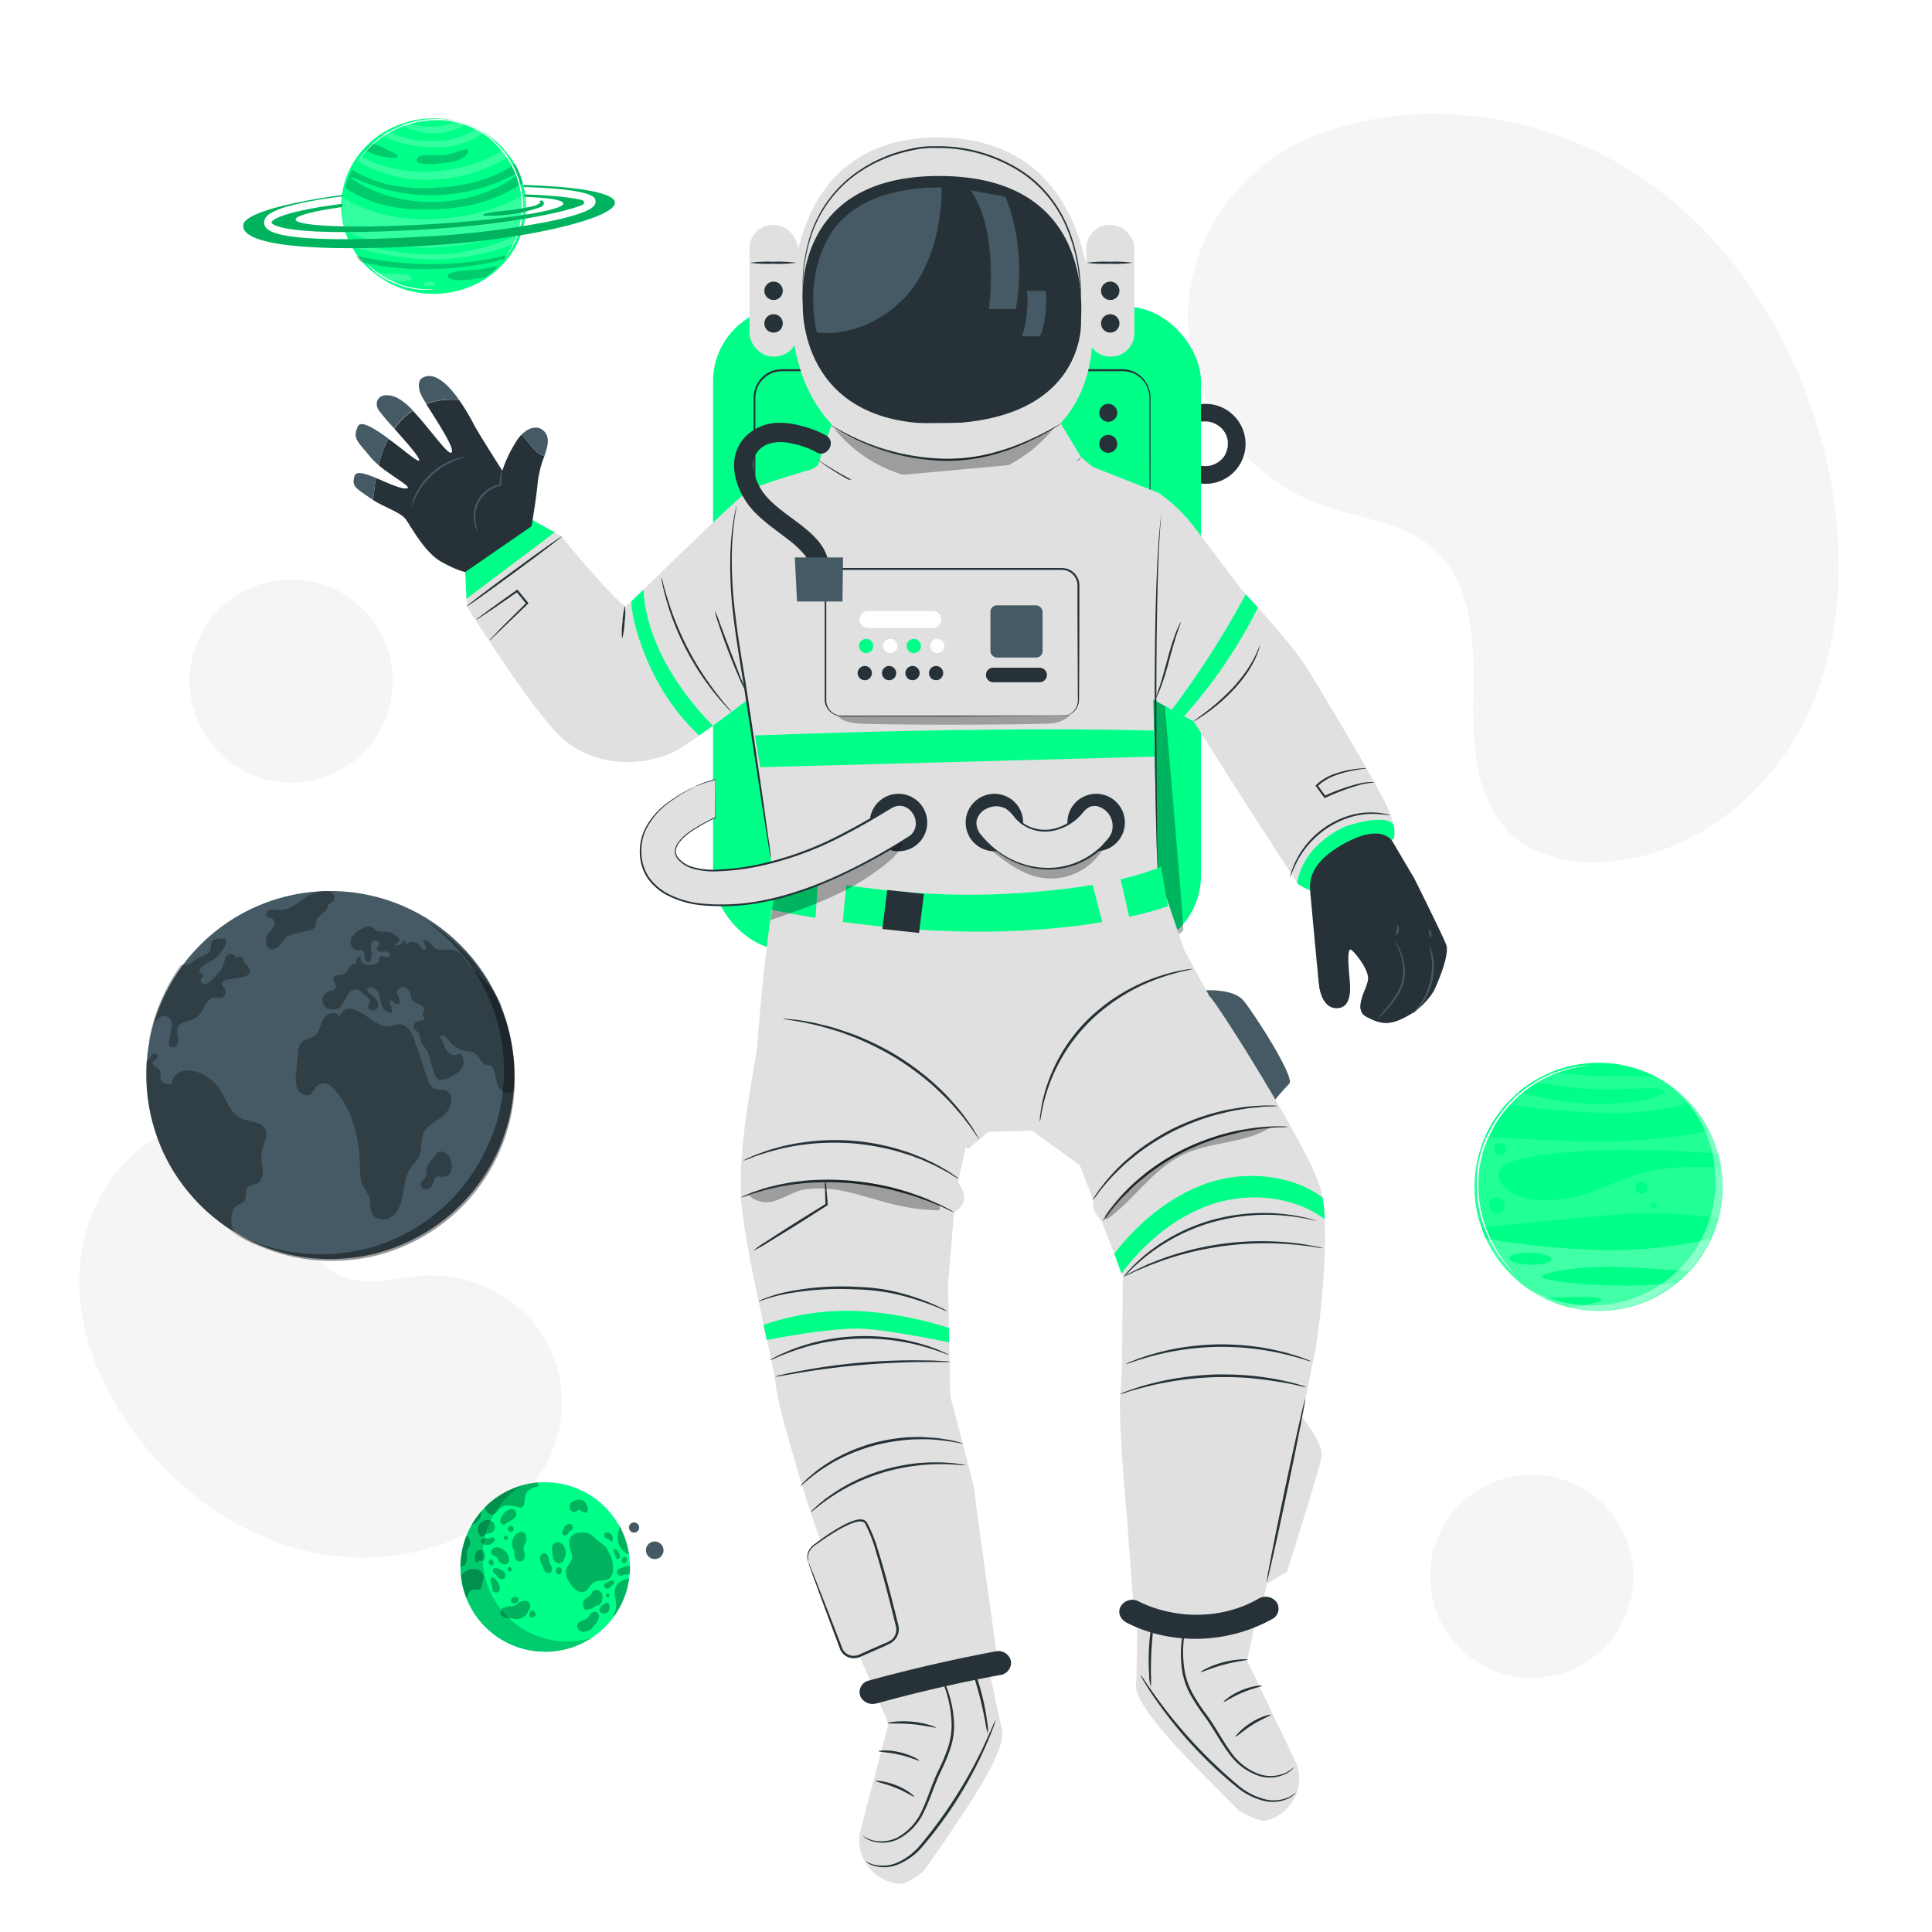 <svg class="animated" id="freepik_stories-astronaut-suit" xmlns="http://www.w3.org/2000/svg" viewBox="0 0 500 500" version="1.1" xmlns:xlink="http://www.w3.org/1999/xlink" xmlns:svgjs="http://svgjs.com/svgjs"><style>svg#freepik_stories-astronaut-suit:not(.animated) .animable {opacity: 0;}svg#freepik_stories-astronaut-suit.animated #freepik--background-simple--inject-4 {animation: 1.5s Infinite  linear floating;animation-delay: 0s;}svg#freepik_stories-astronaut-suit.animated #freepik--planet-4--inject-4 {animation: 3s Infinite  linear floating;animation-delay: 0s;}svg#freepik_stories-astronaut-suit.animated #freepik--planet-3--inject-4 {animation: 3s Infinite  linear floating;animation-delay: 0s;}svg#freepik_stories-astronaut-suit.animated #freepik--planet-2--inject-4 {animation: 3s Infinite  linear floating;animation-delay: 0s;}svg#freepik_stories-astronaut-suit.animated #freepik--planet-1--inject-4 {animation: 1s 1 forwards cubic-bezier(.36,-0.01,.5,1.38) slideDown,3s Infinite  linear floating;animation-delay: 0s,1s;}svg#freepik_stories-astronaut-suit.animated #freepik--Astronaut--inject-4 {animation: 3s Infinite  linear floating;animation-delay: 0s;}            @keyframes floating {                0% {                    opacity: 1;                    transform: translateY(0px);                }                50% {                    transform: translateY(-10px);                }                100% {                    opacity: 1;                    transform: translateY(0px);                }            }                    @keyframes slideDown {                0% {                    opacity: 0;                    transform: translateY(-30px);                }                100% {                    opacity: 1;                    transform: translateY(0);                }            }        </style><g id="freepik--background-simple--inject-4" class="animable" style="transform-origin: 248.185px 237.306px;"><path d="M333.72,38.14l-1.91,1.19c-16.08,10-25.64,27.93-24.22,46.66a49.62,49.62,0,0,0,1.07,7.17,53.37,53.37,0,0,0,33.52,37.62c9.75,3.49,20.94,4.37,28.73,11.13,10.14,8.81,10.64,24,10.39,37.3s.29,28.5,10.47,37.26c6.37,5.49,15.36,7.15,23.8,6.59,22.35-1.46,42.15-17.29,51.84-37.22s10.3-43.28,5.66-64.91c-6.5-30.3-23.67-59-49.86-76S361.58,23.9,333.72,38.14Z" style="fill: rgb(245, 245, 245); transform-origin: 391.664px 126.317px;" id="el4kbw8z35dbl" class="animable"></path><path d="M138.38,383.46l.84-1.2a33.08,33.08,0,0,0,2.65-34.15,31.79,31.79,0,0,0-2.46-4,34.74,34.74,0,0,0-29.68-14c-6.74.38-13.67,2.71-20.06.63C81.34,328,77.19,319,73.94,311s-7.42-17-15.76-19.69c-5.22-1.67-11-.37-16,2.11-13,6.56-20.88,21.09-21.62,35.51s4.84,28.58,13.13,40.37C45.35,385.79,63,398.62,83,402.18S125.3,399.09,138.38,383.46Z" style="fill: rgb(245, 245, 245); transform-origin: 82.951px 346.839px;" id="elhkw46thfa1u" class="animable"></path><circle cx="75.38" cy="176.26" r="26.29" style="fill: rgb(245, 245, 245); transform-origin: 75.38px 176.26px;" id="el5w9cyh0c3f9" class="animable"></circle><g id="eldl6khqmlxgi"><circle cx="396.41" cy="407.96" r="26.29" style="fill: rgb(245, 245, 245); transform-origin: 396.41px 407.96px; transform: rotate(-45deg);" class="animable"></circle></g></g><g id="freepik--planet-4--inject-4" class="animable" style="transform-origin: 413.71px 307.14px;"><g id="el85wdovtewtq"><circle cx="413.71" cy="307.14" r="32.1" style="fill: rgb(0, 255, 136); transform-origin: 413.71px 307.14px; transform: rotate(-45deg);" class="animable"></circle></g><g id="el6zze7qinpvp"><g style="opacity: 0.13; transform-origin: 413.758px 305.21px;" class="animable"><path d="M445.82,307.52v-.78c0-.24,0-.47,0-.7l0-.73c0-.3,0-.61-.07-.92-.06-.73-.15-1.47-.26-2.19a83.19,83.19,0,0,0-16.06.41c-10.57,1.46-16.16,7.39-28.27,8s-15.29-6.46-12-9,18.5-4.18,34-4c10.6.14,17.95.65,21.56,1-.26-1-.57-1.91-.92-2.83-.08-.23-.17-.46-.27-.68a4.07,4.07,0,0,0-.18-.44s0-.08,0-.12c-.14-.33-.29-.66-.44-1-.07-.13-.13-.27-.2-.41l-.21-.44a154.51,154.51,0,0,1-32.28,2.65c-12.34-.26-20.86-.81-25.84-1.22-.29.66-.57,1.35-.81,2-.14.37-.27.75-.39,1.12,0,.14-.09.27-.13.4l-.08.26h0c-.14.49-.28,1-.4,1.49-.05.18-.1.38-.14.57h0c-.07.33-.14.65-.2,1,0,.12-.05.24-.07.37q-.09.45-.15.9h0c-.05.31-.09.62-.13.93s-.06.45-.08.68c0,.53-.09,1.08-.11,1.62a2.45,2.45,0,0,0,0,.27c0,.19,0,.38,0,.56,0,.33,0,.66,0,1s0,.34,0,.51,0,.27,0,.4c0,.44,0,.88.07,1.31s.06.76.1,1.13a32,32,0,0,0,1.6,7.09c8.21-.88,29.51-3.13,39.54-3.69a124.85,124.85,0,0,1,21.88,1.28c.25-.93.45-1.88.61-2.84a3.26,3.26,0,0,0,.05-.33c0-.11,0-.22.06-.33s0-.41.08-.63.05-.37.07-.56l0-.39c0-.29.05-.57.07-.85s0-.47,0-.7,0-.56,0-.84C445.82,307.75,445.82,307.63,445.82,307.52Zm-57.55-11.69a1.55,1.55,0,1,1-1.58,1.51A1.54,1.54,0,0,1,388.27,295.83Zm-.93,18.09a2,2,0,1,1,2.08-2A2,2,0,0,1,387.34,313.92Zm37.43-5a1.55,1.55,0,1,1,1.58-1.51A1.55,1.55,0,0,1,424.77,309Zm3.14,3.85a.78.78,0,1,1,.8-.75A.78.78,0,0,1,427.91,312.81Z" style="fill: rgb(255, 255, 255); transform-origin: 413.758px 305.21px;" id="el3f9s7due1br" class="animable"></path></g></g><g id="els7hzcyws3rb"><g style="opacity: 0.25; transform-origin: 413.591px 329.9px;" class="animable"><path d="M413.92,323.49a212.44,212.44,0,0,1-29.44-2.93l.09.2c0,.09.09.18.14.27a.2.2,0,0,0,0,.08,1.77,1.77,0,0,0,.15.31c.11.23.23.46.35.69q.6,1.14,1.29,2.22l.08.12q.63,1,1.35,1.95c.08.12.17.23.26.34a32.42,32.42,0,0,0,2.85,3.23,34.65,34.65,0,0,0,3.37,2.91h0c.18.14.36.28.55.41l0,0c.39.28.78.55,1.18.8l.32.2h0l.12.08.23.14c.28.18.57.35.86.51.55.31,1.11.61,1.67.89,6.9-.27,13-.34,14.7.09,2,.5-2.21,1.5-7.5,2.46a32.34,32.34,0,0,0,15-.21l.72-.19c.3-.08.6-.17.89-.27s.69-.22,1-.34a31.77,31.77,0,0,0,5.27-2.4h0a33,33,0,0,0,3.8-2.53l.62-.5c-1.69.14-4.12.32-7.59.54-10.47.68-27.7-.93-27.24-2.19s10.79-3,23.64-2.34c6,.33,10.92.67,14.45.94.38-.42.76-.84,1.13-1.28a33.58,33.58,0,0,0,2.33-3.17q.26-.39.51-.81c.21-.36.42-.72.63-1.1.35-.62.67-1.26,1-1.91a.36.36,0,0,0,0-.09A115.57,115.57,0,0,1,413.92,323.49ZM396,327.3c-3-.07-5.43-.83-5.41-1.68s2.48-1.49,5.48-1.42,5.43.83,5.41,1.69S399,327.38,396,327.3Z" style="fill: rgb(255, 255, 255); transform-origin: 413.591px 329.9px;" id="eltfz0ld5d4q" class="animable"></path></g></g><g id="elx1qxh7wkq0p"><g style="opacity: 0.13; transform-origin: 413.49px 282.698px;" class="animable"><path d="M437.37,285.42a76.44,76.44,0,0,1-23.21,2.6c-9.87-.4-18.93-1.42-24.55-2.17a31.94,31.94,0,0,1,3.33-3.25,99.25,99.25,0,0,0,16.83,3c11.21.71,22.76-2,20.81-3.39s-10.46.28-21.06-.52a121.38,121.38,0,0,1-13-1.76,31.26,31.26,0,0,1,5.08-2.62l.06,0,.1,0a99,99,0,0,0,16.67,1.25c4.16,0,7.37,0,9.85-.07l.94.5h0c.51.28,1,.58,1.51.89l0,0a29.72,29.72,0,0,1,2.55,1.77h0l.38.3h0l.21.17.76.64.4.35.28.25c.61.56,1.21,1.15,1.78,1.76h0l.21.23Z" style="fill: rgb(255, 255, 255); transform-origin: 413.49px 282.698px;" id="elnr7w0gbz1n" class="animable"></path></g></g><g id="elxpohel8t48"><g style="opacity: 0.4; transform-origin: 420.512px 309.26px;" class="animable"><path d="M445.82,307.47c0-.23,0-.46,0-.68a.34.34,0,0,0,0-.1v-.06c0-.24,0-.47,0-.7l0-.67c0-.33,0-.65-.07-1-.07-.81-.17-1.62-.31-2.42,0-.1,0-.22,0-.33s0-.21-.05-.31c-.05-.29-.11-.57-.17-.85a32.28,32.28,0,0,0-1.37-4.71c-.14-.36-.28-.72-.43-1.07-.21-.51-.44-1-.68-1.5s-.38-.78-.58-1.16-.49-.89-.75-1.32c-.1-.18-.2-.35-.31-.51h0l-.24-.37a1.88,1.88,0,0,0-.12-.18c-.15-.24-.32-.49-.48-.72l-.17-.25-.13-.18a3.81,3.81,0,0,0-.24-.32c-.32-.46-.67-.91-1-1.33l-.05-.07c-.3-.36-.6-.72-.92-1.06l-.28-.32-.22-.23h0c-.57-.61-1.16-1.2-1.78-1.76l-.28-.25-.4-.36-.76-.63-.21-.17h0l-.38-.3h0a31.64,31.64,0,0,0-3.2-2.18c.2.14.41.28.6.43l0,0,.64.47h0l.38.29h0l.21.17.76.64.4.35.28.26c.61.56,1.21,1.14,1.78,1.75h0l.21.24c.42.45.82.9,1.21,1.38l.05.06.13.17c.39.48.77,1,1.13,1.49l.13.17.17.25.34.51.26.39.24.38h0c.16.26.31.52.46.78s.4.68.58,1,.48.91.7,1.39.39.84.57,1.28.3.72.43,1.08l.21.56a32,32,0,0,1,1.33,5l.06.32a2.34,2.34,0,0,1,0,.26c.09.53.17,1.05.22,1.59,0,.29.07.6.09.9,0,.54.09,1.09.1,1.64,0,.23,0,.45,0,.68v0c0,.28,0,.56,0,.84,0,.12,0,.24,0,.36a2.71,2.71,0,0,1,0,.29c0,.18,0,.36,0,.54,0,.66-.08,1.32-.16,2,0,.37-.09.74-.14,1.11,0,.07,0,.14,0,.21-.09.62-.2,1.24-.33,1.84l-.12.53a31.83,31.83,0,0,1-3.12,8.17l0,.05-.63,1.1a31.15,31.15,0,0,1-1.95,2.85,31.52,31.52,0,0,1-2.24,2.64c-.49.51-1,1-1.5,1.48h0a32.58,32.58,0,0,1-3.42,2.77h0a32.33,32.33,0,0,1-5.85,3.24h0c-.64.28-1.29.52-1.95.76l-1,.34c-.53.17-1.07.32-1.61.46a32.33,32.33,0,0,1-3.53.68,31,31,0,0,1-5.21.29A31.88,31.88,0,0,1,400.92,336c-.67-.24-1.34-.5-2-.79s-1.05-.48-1.56-.73-1-.53-1.51-.82l-.65-.38c.34.24.69.47,1,.68.15.11.29.19.44.28a.47.47,0,0,0,.09.06l.15.09c.28.18.56.35.85.51a32.59,32.59,0,0,0,3.07,1.54c.66.29,1.33.56,2,.8a32.28,32.28,0,0,0,18.79.89l.53-.14c.37-.1.73-.2,1.09-.32s.69-.22,1-.34a30.64,30.64,0,0,0,5.15-2.33,32.2,32.2,0,0,0,3.86-2.55,31.7,31.7,0,0,0,3.7-3.34q.69-.72,1.32-1.47a31.59,31.59,0,0,0,2.34-3.17c.19-.29.38-.58.56-.88s.43-.72.63-1.1c.33-.6.65-1.21.94-1.84h0a31.7,31.7,0,0,0,2.58-8.23l.06-.34.06-.39c0-.19.06-.38.08-.57l.06-.56c0-.13,0-.26.05-.39,0-.29.05-.57.07-.85s0-.47,0-.7,0-.56,0-.84Z" style="fill: rgb(255, 255, 255); transform-origin: 420.512px 309.26px;" id="ell132m8sy4zg" class="animable"></path></g></g><path d="M411.15,275.71h0a4.55,4.55,0,0,1-.62.1q-.61.07-1.77.27a32.64,32.64,0,0,0-6.31,1.78,32,32,0,0,0-8.45,5,31.39,31.39,0,0,0-7.71,9.38l0-.23h0l.08.11-.06.13c-.35.67-.7,1.36-1.06,2.06s-.6,1.47-.91,2.22a28.41,28.41,0,0,0-1.59,7l-.1.86,0,.86c0,.57,0,1.13-.05,1.69s.05,1.11.08,1.66c0,.27,0,.55,0,.82s.07.53.1.8a33.32,33.32,0,0,0,3.2,10.85,35.46,35.46,0,0,0,4.13,6.45c.58.71,1.07,1.21,1.38,1.58a4.87,4.87,0,0,1,.47.56,4.76,4.76,0,0,1-.53-.5c-.33-.35-.85-.84-1.44-1.53a32.55,32.55,0,0,1-7.6-17.37c0-.26-.07-.53-.11-.81l0-.82-.09-1.68c0-.57,0-1.14,0-1.72l0-.87.09-.88a29,29,0,0,1,1.61-7.1c.31-.76.58-1.53.92-2.25l1.08-2.09v.23h0l-.09-.11.07-.12a31.48,31.48,0,0,1,16.44-14.42,30.59,30.59,0,0,1,6.39-1.68c.77-.1,1.37-.17,1.78-.19a2.75,2.75,0,0,1,.63,0Z" style="fill: rgb(255, 255, 255); transform-origin: 396.67px 302.685px;" id="elzh5qrjz5wcn" class="animable"></path></g><g id="freepik--planet-3--inject-4" class="animable" style="transform-origin: 141.618px 405.54px;"><g id="el4hk0fyaz39p"><circle cx="141.08" cy="405.54" r="21.94" style="fill: rgb(0, 255, 136); transform-origin: 141.08px 405.54px; transform: rotate(-27.29deg);" class="animable"></circle></g><g id="elhlcnpmtldyr"><g style="opacity: 0.3; transform-origin: 132.435px 387.795px;" class="animable"><path d="M139.2,383.62c.1.43.18.81.25,1.08a4.42,4.42,0,0,0-3,1.34c-.67.9-.55,2.14-.82,3.23a1.16,1.16,0,0,1-.53.81,1.28,1.28,0,0,1-.82,0c-1.59-.35-3.42-.86-4.7.14-.75.58-1.22,1.62-2.16,1.74s-1.7-.89-2-1.86A21.93,21.93,0,0,1,139.2,383.62Z" id="el4op71nxckdj" class="animable" style="transform-origin: 132.435px 387.795px;"></path></g></g><g id="el2tjka9uu55e"><g style="opacity: 0.3; transform-origin: 131.569px 392.597px;" class="animable"><path d="M130.33,394.66a.22.22,0,0,1-.14,0c-2-1,.79-4.41,2.43-4.12a1.29,1.29,0,0,1,.73,2.08c-.66,1-2,1.11-2.85,2A.32.32,0,0,1,130.33,394.66Z" id="el039m7ubop5sy" class="animable" style="transform-origin: 131.569px 392.597px;"></path></g></g><g id="el3muhh10xoeg"><g style="opacity: 0.3; transform-origin: 125.866px 395.548px;" class="animable"><path d="M124.87,397.69a.71.71,0,0,1-.73-.36,2.52,2.52,0,0,1-.09-2.84c1-1.45,3.69-1.6,4,.43a1.61,1.61,0,0,1-1,1.79c-.39.13-.82.09-1.19.24a3,3,0,0,0-.81.58A.76.76,0,0,1,124.87,397.69Z" id="el3eeqxi7wqt" class="animable" style="transform-origin: 125.866px 395.548px;"></path></g></g><g id="elxqay62ws6e"><g style="opacity: 0.3; transform-origin: 124.188px 402.751px;" class="animable"><path d="M124.87,404c-.3,0-.59-.26-.86-.15s-.33.46-.59.48-.38-.23-.44-.46a3,3,0,0,1,.27-2.16,1,1,0,0,1,.25-.31,2,2,0,0,1,.9-.23,1.11,1.11,0,0,1,.92.69,2.47,2.47,0,0,1,.15,1.18C125.45,403.48,125.28,404,124.87,404Z" id="elgpty0k220jn" class="animable" style="transform-origin: 124.188px 402.751px;"></path></g></g><g id="elxunmfd4rpkm"><g style="opacity: 0.3; transform-origin: 129.386px 402.661px;" class="animable"><path d="M127.5,400.81c1.17-.93,3,.12,3.7,1.12.57.79,1,3.14-.72,2.93a2,2,0,0,1-1.41-.9,4,4,0,0,0-.64-1l-.07-.06c-.34-.23-.8-.3-1.07-.6A1.05,1.05,0,0,1,127.5,400.81Z" id="el8gfejbe9gwc" class="animable" style="transform-origin: 129.386px 402.661px;"></path></g></g><g id="elecdtqvi99e"><g style="opacity: 0.3; transform-origin: 127.11px 404.329px;" class="animable"><path d="M127.76,404.49a.67.67,0,0,1-.19.53.57.57,0,0,1-.44.1.87.87,0,0,1-.66-1,.85.85,0,0,1,.86-.59A1.49,1.49,0,0,1,127.76,404.49Z" id="ely1tq1bwrrwe" class="animable" style="transform-origin: 127.11px 404.329px;"></path></g></g><g id="elx1khf9fa78"><g style="opacity: 0.3; transform-origin: 127.405px 403.485px;" class="animable"><path d="M127.56,403.55a.86.86,0,0,0-.23-.05l-.08-.08Z" id="elog2fcztevqj" class="animable" style="transform-origin: 127.405px 403.485px;"></path></g></g><g id="els9959eycmfc"><g style="opacity: 0.3; transform-origin: 120.46px 401.43px;" class="animable"><path d="M121.49,398.34a2.08,2.08,0,0,1,.19,1.48,7.86,7.86,0,0,1-.64,1.08c-.61,1.23.21,2.94-.7,4a2.27,2.27,0,0,1-1.16.62,21.82,21.82,0,0,1,1.57-8.18A3.15,3.15,0,0,1,121.49,398.34Z" id="elk99crrp52rn" class="animable" style="transform-origin: 120.46px 401.43px;"></path></g></g><g id="eld5qb9q5iitt"><g style="opacity: 0.3; transform-origin: 122.225px 409.773px;" class="animable"><path d="M120.71,413.51a21.78,21.78,0,0,1-1.42-5.84c1.13-1,2.14-1.86,3.86-1.58a2.31,2.31,0,0,1,2,1.75,3.44,3.44,0,0,1-.18,1.38c-.14.49-.28,1-.41,1.46a1.33,1.33,0,0,1-.26.55c-.43.45-1.18,0-1.8.12a1.62,1.62,0,0,0-1.11.77,7.23,7.23,0,0,0-.59,1.26Z" id="elspmjhcoo3i" class="animable" style="transform-origin: 122.225px 409.773px;"></path></g></g><g id="eldyt4rdd83cf"><g style="opacity: 0.3; transform-origin: 128.161px 410.17px;" class="animable"><path d="M127.5,411.65a3.36,3.36,0,0,1-.09-.9,6.63,6.63,0,0,0-.38-1.22,1.24,1.24,0,0,1,.14-1.21.46.46,0,0,1,.34-.16.59.59,0,0,1,.37.18,7.07,7.07,0,0,1,1.45,2.08l-.21-.25a1.65,1.65,0,0,1,.27.86,1.2,1.2,0,0,1-.72,1.09A.93.93,0,0,1,127.5,411.65Z" id="elmmkgou8ext" class="animable" style="transform-origin: 128.161px 410.17px;"></path></g></g><g id="el5911aeojwxd"><g style="opacity: 0.3; transform-origin: 149.762px 389.812px;" class="animable"><path d="M150.41,391a1.13,1.13,0,0,0-.4-.22c-.43-.1-.75.4-1.17.54a1,1,0,0,1-1.15-.5c-1.19-1.92,1.63-3.24,3.17-2.47S152.83,392.82,150.41,391Z" id="el84m4gxgw3cf" class="animable" style="transform-origin: 149.762px 389.812px;"></path></g></g><g id="el0pb30fy7zzem"><g style="opacity: 0.3; transform-origin: 152.557px 404.334px;" class="animable"><path d="M147.78,401.73a9.35,9.35,0,0,1-.41-2.17,3,3,0,0,1,.28-1.73,3.16,3.16,0,0,1,2.65-1.2,4.26,4.26,0,0,1,2.52.43,9.61,9.61,0,0,1,1.27,1.12c.68.64,1.51,1.11,2.21,1.74a3.83,3.83,0,0,1,1.11,1.59,7.71,7.71,0,0,1,1.2,5,2.93,2.93,0,0,1-.89,2c-1.09.88-2.82.25-4,1-1.06.62-1.48,2.13-2.65,2.49s-2.25-.59-3-1.51c-1.07-1.29-2-3-1.44-4.56.4-1.05,1.45-1.85,1.45-3A4.09,4.09,0,0,0,147.78,401.73Z" id="elusg78f6gk8q" class="animable" style="transform-origin: 152.557px 404.334px;"></path></g></g><g id="ely32z3gqec5"><g style="opacity: 0.3; transform-origin: 157.538px 397.797px;" class="animable"><path d="M158.39,399l-1.58-1a1.16,1.16,0,0,1-.4-.36.74.74,0,0,1,.44-1,1.18,1.18,0,0,1,1.15.29,3.35,3.35,0,0,1,.73,1l-.39-.46A1.43,1.43,0,0,1,158.39,399Z" id="el2fc23sa8ai5" class="animable" style="transform-origin: 157.538px 397.797px;"></path></g></g><g id="elxsip1ao2boa"><g style="opacity: 0.3; transform-origin: 159.624px 402.186px;" class="animable"><path d="M160.44,403c-.09.32-.48.58-.77.41a.81.81,0,0,1-.3-.46l-.51-1.34a.76.76,0,0,1-.06-.44.44.44,0,0,1,.5-.25.84.84,0,0,1,.48.33,3.56,3.56,0,0,1,.62,1.59l-.11-.83A1.71,1.71,0,0,1,160.44,403Z" id="el74gv1w1fcz" class="animable" style="transform-origin: 159.624px 402.186px;"></path></g></g><g id="el762jm7fzusw"><g style="opacity: 0.3; transform-origin: 130.915px 398px;" class="animable"><path d="M130.61,398.5a.59.59,0,0,1,.61-1A.59.59,0,0,1,130.61,398.5Z" id="el6eohfdxqsie" class="animable" style="transform-origin: 130.915px 398px;"></path></g></g><g id="el06161hs8s7jp"><g style="opacity: 0.3; transform-origin: 132.21px 395.655px;" class="animable"><path d="M132.6,395a.76.76,0,0,1-.78,1.31A.76.76,0,0,1,132.6,395Z" id="el3rlvnwud20l" class="animable" style="transform-origin: 132.21px 395.655px;"></path></g></g><g id="elrs52wper83o"><g style="opacity: 0.3; transform-origin: 134.382px 400.286px;" class="animable"><path d="M133.09,401.36a3.43,3.43,0,0,1,.35-4.22c.69-.7,1.81-1.05,2.47-.13a2.78,2.78,0,0,1-.19,2.93c-.4.75-.21,1.09,0,1.85a2.66,2.66,0,0,1,0,1.37,1.25,1.25,0,0,1-1.95.72C133.14,403.36,133.11,402.27,133.09,401.36Z" id="el178vdsjrswb" class="animable" style="transform-origin: 134.382px 400.286px;"></path></g></g><g id="el2gwe4b1sjp7"><g style="opacity: 0.3; transform-origin: 129.187px 407.251px;" class="animable"><path d="M128.26,405.81a3.72,3.72,0,0,1,1.7.61,1.88,1.88,0,0,1,.18.12,1.31,1.31,0,0,1,.6,1.63,1.07,1.07,0,0,1-1.5.36,2.29,2.29,0,0,1-.58-.62,3.06,3.06,0,0,0-.79-.73C127.32,406.81,127.48,405.71,128.26,405.81Z" id="eloep1csdfu6" class="animable" style="transform-origin: 129.187px 407.251px;"></path></g></g><g id="elqiplxg5rz9"><g style="opacity: 0.3; transform-origin: 131.88px 406.148px;" class="animable"><path d="M131.55,406.58a.64.64,0,0,1-.2-.38.51.51,0,0,1,.75-.56.6.6,0,0,1,.29.73A.51.51,0,0,1,131.55,406.58Z" id="elu827ltyzo4c" class="animable" style="transform-origin: 131.88px 406.148px;"></path></g></g><g id="el710bwh95952"><g style="opacity: 0.3; transform-origin: 144.628px 401.843px;" class="animable"><path d="M144.22,404.49c-1.05-.34-1.13-1.49-1.24-2.41s-.37-2,.46-2.64a1.7,1.7,0,0,1,2.42.55,3.52,3.52,0,0,1,.43,2.76,1.48,1.48,0,0,1-.2.44,2.5,2.5,0,0,1-.07.26A1.48,1.48,0,0,1,144.22,404.49Z" id="el6y77aikp9j" class="animable" style="transform-origin: 144.628px 401.843px;"></path></g></g><g id="elts7lna04eu"><g style="opacity: 0.3; transform-origin: 144.649px 406.526px;" class="animable"><path d="M143.91,406.93a.69.69,0,0,1,0-.25v-.05a.79.79,0,0,1,.21-.82.69.69,0,0,1,1,0,1,1,0,0,1,0,1.44A.73.73,0,0,1,143.91,406.93Z" id="elhhqg0wckp8j" class="animable" style="transform-origin: 144.649px 406.526px;"></path></g></g><g id="elkszv2qpuan"><g style="opacity: 0.3; transform-origin: 141.314px 404.546px;" class="animable"><path d="M141.82,407.1c-.77-.09-1-.78-1.27-1.41a11.73,11.73,0,0,1-.75-2,1.47,1.47,0,0,1,.51-1.55,1,1,0,0,1,1.4.33,5,5,0,0,1,.48,1.89,2.68,2.68,0,0,0,.07.27l0,0C143,405.3,143.32,407.27,141.82,407.1Z" id="elwqb9s269st9" class="animable" style="transform-origin: 141.314px 404.546px;"></path></g></g><g id="elt0wfawa3x1c"><g style="opacity: 0.3; transform-origin: 161.33px 398.605px;" class="animable"><path d="M162.83,402.29a4.27,4.27,0,0,1-2.39-2,5.19,5.19,0,0,1-.24-4.37,2.16,2.16,0,0,1,.17-1A22,22,0,0,1,162.83,402.29Z" id="el9yx54b30ey" class="animable" style="transform-origin: 161.33px 398.605px;"></path></g></g><g id="elsdkcp9wxzf"><g style="opacity: 0.3; transform-origin: 153.49px 414.067px;" class="animable"><path d="M154.3,415.54l-.12,0a2.54,2.54,0,0,1-2,.92.58.58,0,0,1-.88,0,1.35,1.35,0,0,1-.36-.95,1.65,1.65,0,0,1,.09-1.13c.31-.67.88-.89,1.46-1.28l0,0a7.19,7.19,0,0,0,.7-.85,2.68,2.68,0,0,1,.36-.52,1.33,1.33,0,0,1,1.79.2l.16.2c.3.09.38.46.39.79a8.22,8.22,0,0,1,.21.82l-.21-.55a3.8,3.8,0,0,1-.28,1.54A1.4,1.4,0,0,1,154.3,415.54Z" id="elz2m1w07lwd" class="animable" style="transform-origin: 153.49px 414.067px;"></path></g></g><g id="elg1c9rmtwdzq"><g style="opacity: 0.3; transform-origin: 146.876px 395.87px;" class="animable"><path d="M147.45,394.38a.87.87,0,0,1,.66,1.38,2,2,0,0,1-.66.54l-.19.11-.06.13a1.54,1.54,0,0,1-.43.64c-.46.38-1.36.14-1.29-.57a1.72,1.72,0,0,1,.51-1.11.43.43,0,0,1,0-.07A1.52,1.52,0,0,1,147.45,394.38Z" id="elhn9j6d690ea" class="animable" style="transform-origin: 146.876px 395.87px;"></path></g></g><g id="eljd5eckj835"><g style="opacity: 0.3; transform-origin: 152.202px 419.701px;" class="animable"><path d="M149.39,420.55c.24-1.1,1.52-1.13,2.33-1.58s1-1.8,2.12-1.86a1.15,1.15,0,0,1,1.15,1.44,3.84,3.84,0,0,1-1.27,2.16,3.09,3.09,0,0,1-3.15,1.55A1.54,1.54,0,0,1,149.39,420.55Z" id="el5mta13fxazc" class="animable" style="transform-origin: 152.202px 419.701px;"></path></g></g><g id="elx3bp1vb1gqo"><g style="opacity: 0.3; transform-origin: 156.449px 416.191px;" class="animable"><path d="M156.52,415.07a.62.62,0,0,1,1.12.16,2.93,2.93,0,0,1,0,1.38c-.13.41-.48.94-1,.93l-.1,0a1.11,1.11,0,0,1-.72,0,1.08,1.08,0,0,1-.55-1.43,1.12,1.12,0,0,1,.56-.61C156.07,415.31,156.36,415.31,156.52,415.07Z" id="eln5ppcencbtn" class="animable" style="transform-origin: 156.449px 416.191px;"></path></g></g><g id="elurdwtbziho"><g style="opacity: 0.3; transform-origin: 157.251px 412.873px;" class="animable"><path d="M156.8,412.92a.49.49,0,0,1,.26-.48.41.41,0,0,1,.49.07.52.52,0,0,1,.13.53.45.45,0,0,1-.88-.12Z" id="el9ed68vk38cm" class="animable" style="transform-origin: 157.251px 412.873px;"></path></g></g><g id="elkhmkf1imuoi"><g style="opacity: 0.3; transform-origin: 160.86px 413.42px;" class="animable"><path d="M158.94,417.6c.79-1.53.55-2.7.26-4.31a4.21,4.21,0,0,1,.14-2.58c.63-1.38,2.09-1.92,3.52-2.2a22,22,0,0,1-2.93,8.27c-.33.54-.67,1.05-1,1.55A.93.93,0,0,1,158.94,417.6Z" id="els3mb4npibqg" class="animable" style="transform-origin: 160.86px 413.42px;"></path></g></g><g id="el9f2kuhdzz3r"><g style="opacity: 0.3; transform-origin: 161.377px 406.533px;" class="animable"><path d="M161.06,407.72a.89.89,0,0,1-1.17-.34l0,0a1.06,1.06,0,0,1-.17-.26.84.84,0,0,1,.37-1,1.75,1.75,0,0,1,.56-.25,5.48,5.48,0,0,1,2.43-.62c0,.72,0,1.43-.07,2.15A4.92,4.92,0,0,0,161.06,407.72Z" id="elf2ruruvu72i" class="animable" style="transform-origin: 161.377px 406.533px;"></path></g></g><g id="eldmqhdnmv5l"><g style="opacity: 0.3; transform-origin: 161.566px 403.738px;" class="animable"><path d="M161.25,403.15a.48.48,0,0,1,.85,0,1.42,1.42,0,0,1,.08.18l0,.06a.6.6,0,0,1,0,.47.84.84,0,0,1-.16.4.49.49,0,0,1-.13.12.27.27,0,0,1-.07.08.43.43,0,0,1-.6,0,1,1,0,0,1-.31-.84A.71.71,0,0,1,161.25,403.15Z" id="elxm215hv382o" class="animable" style="transform-origin: 161.566px 403.738px;"></path></g></g><g id="el3mcj91f868t"><g style="opacity: 0.3; transform-origin: 157.668px 410.076px;" class="animable"><path d="M158.84,409.93a.89.89,0,0,1-.53.31c-.35.68-1.2,1.27-1.79.63a.79.79,0,0,1,.2-1.16,6.52,6.52,0,0,1,1.48-.65A.55.55,0,0,1,158.84,409.93Z" id="el94kif77wkdq" class="animable" style="transform-origin: 157.668px 410.076px;"></path></g></g><g id="el9mi1wwboc3"><g style="opacity: 0.3; transform-origin: 126.238px 398.851px;" class="animable"><path d="M124.5,398.63a1.21,1.21,0,0,1,1.24-.5,2.69,2.69,0,0,0,1.4-.21.62.62,0,0,1,.83.85,2.06,2.06,0,0,1-1.44,1,1.69,1.69,0,0,1-1.49-.22,1.51,1.51,0,0,1-.36-.18A.56.56,0,0,1,124.5,398.63Z" id="elq20x34lxqrs" class="animable" style="transform-origin: 126.238px 398.851px;"></path></g></g><g id="elln620ecjn7k"><g style="opacity: 0.3; transform-origin: 123.313px 392.855px;" class="animable"><path d="M123.51,393.73a2.71,2.71,0,0,1-1.41.82c.07-.13.14-.26.22-.39a22.18,22.18,0,0,1,2.19-3l0,.07A2.88,2.88,0,0,1,123.51,393.73Z" id="elkx1a9vlzjze" class="animable" style="transform-origin: 123.313px 392.855px;"></path></g></g><g id="elacux9t3thq4"><g style="opacity: 0.3; transform-origin: 133.377px 416.648px;" class="animable"><path d="M129.53,417.39c-.14-.79.69-1.34,1.35-1.52,1-.26,1.85,0,2.73-.6a3.81,3.81,0,0,1,2.29-1,1.43,1.43,0,0,1,1.32,1.11,1.75,1.75,0,0,1-.52,1.53,2.78,2.78,0,0,1-1,1.41,3.5,3.5,0,0,1-3.54.4C131.08,418.89,129.73,418.53,129.53,417.39Z" id="el4vy06l9mehm" class="animable" style="transform-origin: 133.377px 416.648px;"></path></g></g><g id="elejmi08zvp7o"><g style="opacity: 0.3; transform-origin: 133.227px 414.113px;" class="animable"><path d="M132.46,414.75a.83.83,0,0,1-.07-1,1,1,0,0,1,1.11-.46.63.63,0,0,1,.5.2c.51.54-.05,1.32-.65,1.44A1,1,0,0,1,132.46,414.75Z" id="el69fl04wn1l" class="animable" style="transform-origin: 133.227px 414.113px;"></path></g></g><g id="elc4g871s5e5"><g style="opacity: 0.3; transform-origin: 137.802px 417.693px;" class="animable"><path d="M137.4,418.58a.53.53,0,0,1-.39-.41,1.36,1.36,0,0,1,.38-1.21.58.58,0,0,1,1,.28.76.76,0,0,1,.15.87A1,1,0,0,1,137.4,418.58Z" id="el4wp6csoruck" class="animable" style="transform-origin: 137.802px 417.693px;"></path></g></g><g id="eldx56cq1t24a"><g style="mix-blend-mode: multiply; opacity: 0.2; transform-origin: 136.2px 406.016px;" class="animable"><path d="M134.76,384.57a21.66,21.66,0,0,0-6.73,7,21.94,21.94,0,0,0,25.17,32.3,21.94,21.94,0,1,1-18.44-39.32Z" id="elopdpq5pniy" class="animable" style="transform-origin: 136.2px 406.016px;"></path></g></g><path d="M168.56,399.12a2.27,2.27,0,1,1-.15.07" style="fill: rgb(69, 90, 100); transform-origin: 169.444px 401.211px;" id="el0puvep9h0gts" class="animable"></path><path d="M164.14,394a1.32,1.32,0,1,1-.08,0" style="fill: rgb(69, 90, 100); transform-origin: 164.1px 395.32px;" id="elnum9gwcsyhl" class="animable"></path></g><g id="freepik--planet-2--inject-4" class="animable" style="transform-origin: 85.48px 278.22px;"><g id="elz0xy0tpgor"><circle cx="85.48" cy="278.22" r="47.62" style="fill: rgb(69, 90, 100); transform-origin: 85.48px 278.22px; transform: rotate(-85.87deg);" class="animable"></circle></g><g id="elpjpkjn6oxmf"><g style="opacity: 0.3; transform-origin: 96.645px 288.317px;" class="animable"><path d="M106.17,302.43c-1.22,1.82-1.47,4.12-1.82,6.29s-1,4.49-2.62,5.9-4.68,1.3-5.56-.71c-.48-1.1-.21-2.38-.46-3.55-.34-1.52-1.51-2.7-2.06-4.16a11.81,11.81,0,0,1-.47-3.94C93.05,295,91.4,287.38,86.6,282a4.76,4.76,0,0,0-2.1-1.55,2.69,2.69,0,0,0-2.8.95A11.57,11.57,0,0,1,80.61,283c-1,1-2.85.24-3.53-1a7.41,7.41,0,0,1-.44-4.21c.17-1.77.33-3.53.5-5.3a4.54,4.54,0,0,1,.8-2.62c.86-1,2.38-1,3.43-1.79,1.37-1,1.57-3,2.45-4.49s3.56-2.08,3.94-.4c2.91-6.16,9.08,3.11,12.82,2.47,1.09-.19,2.15-.71,3.24-.54,1.92.29,2.89,2.47,3.53,4.34l3.15,9.33c.4,1.18.92,2.5,2.07,3,.87.35,1.89.1,2.78.44,2.33.89,1.52,4.64-.38,6.28s-4.56,2.65-5.48,5c-.7,1.78-.18,3.88-.93,5.63C108,300.4,106.92,301.3,106.17,302.43Z" id="el7m7yqdmlp6p" class="animable" style="transform-origin: 96.645px 288.317px;"></path></g></g><g id="eldp2h3ydqtr"><g style="opacity: 0.3; transform-origin: 53.412px 295.74px;" class="animable"><path d="M55.89,315.51h0c.48.4,1,.77,1.46,1.14s.78.58,1.18.86.8.56,1.21.82l.87.55-.12-.24c-1-2.36-1-5.75,1.23-6.89a4.94,4.94,0,0,0,1.29-.67c1-1,.21-3,1.23-3.93.57-.53,1.46-.48,2.16-.79,1.27-.58,1.7-2.23,1.61-3.64a24.12,24.12,0,0,1-.35-4.22c.28-2.13,1.93-4.28,1-6.21-1-2.16-4.09-1.85-6.23-2.84-3-1.38-3.88-5.19-5.81-7.9-1.74-2.42-5.82-5.11-8.95-4.42a3.85,3.85,0,0,0-3.32,3.55l-.29-.05c-.84-.1-1.82-.16-2.27-.87s0-2.05-.53-2.86a4.27,4.27,0,0,0-1.18-.92c-.4-.3-.75-.86-.49-1.3s.74-.45,1-.79a.79.79,0,0,0,0-1c-.85-1.05-1.83,1.05-2.31,1.55q-.21.21-.39.36h0a2.45,2.45,0,0,0,0,.27c0,.29,0,.58,0,.88s0,.58,0,.87v.72c0,.23,0,.47,0,.71a1.93,1.93,0,0,0,0,.34,50,50,0,0,0,2.76,15.61,45.65,45.65,0,0,0,2.77,6.32c.46.89,1,1.77,1.49,2.63.65,1.06,1.48,2.23,2.22,3.23s1.4,1.82,2.16,2.73c1.06,1.25,2.18,2.39,3.35,3.53s2.15,1.91,3.28,2.82" id="elny0o18xm7gf" class="animable" style="transform-origin: 53.412px 295.74px;"></path></g></g><g id="els8rf8dgzps"><g style="opacity: 0.3; transform-origin: 108.361px 261.299px;" class="animable"><path d="M130.23,261.89a10.31,10.31,0,0,1-.48-1.52c-1.8-5.28-6.42-7.71-9.29-11.84-.94-1.34-1.66-2.45-3.35-2.73-2.48-.42-3.76,1-5.5-1.42-.47-.65-1.3-1.26-2-.88.17.51.36,1,.53,1.56a.76.76,0,0,1,.06.34c0,.36-.57.45-.87.25a3.22,3.22,0,0,1-.66-.88,2.41,2.41,0,0,0-3.58-.34,1.43,1.43,0,0,0-.78-1.15,1.64,1.64,0,0,1-2.07,1.32c-.14-.47.68-.54,1-.94s0-.9-.38-1.22a5.23,5.23,0,0,0-3.27-1.34,4.49,4.49,0,0,1-2.25-.29c-.38-.24-.65-.63-1-.86-.83-.49-1.88-.06-2.74.41a5.37,5.37,0,0,0-2.78,2.73c-.44,1.28.46,3,1.78,2.87a2.46,2.46,0,0,1,1-.1c.47.13.67.69.71,1.18a3.52,3.52,0,0,0,.2,1.45c.22.43.91.65,1.17.25a2.7,2.7,0,0,0,.42-2.46,3.35,3.35,0,0,1,.2-2.52c.51-.69,2-.45,1.84.41-.07.51-.64.87-.62,1.39s.64.81,1.15.79a5.34,5.34,0,0,1,1.54-.06c.5.13.9.8.53,1.17-.64.72-2.25-.54-2.59.36a2.6,2.6,0,0,0,0,.74c-.07.75-1,1-1.74,1.1a4,4,0,0,1-2.2-.18,1.44,1.44,0,0,1-.73-1.88.84.84,0,0,0-1.16.41,2.55,2.55,0,0,0-.1,1.4c-.78-.18-1.49.49-1.94,1.15s-.91,1.45-1.67,1.68-1.83-.1-2.24.6c-.53.92,1,2.11.43,3-.31.51-1,.49-1.61.64A2.54,2.54,0,0,0,84,260.4a2.93,2.93,0,0,0,4.2,0,13.38,13.38,0,0,0,1.66-2.84c.56-.94,1.62-1.79,2.65-1.47a3,3,0,0,1,1.08.7l1.5,1.32a1.42,1.42,0,0,1,.64,1.06c0,.35-.3.61-.42.94-.33.92,1,1.82,1.82,1.33a1.89,1.89,0,0,0,.39-2.61c-.78-1.12-2.55-1.69-2.49-3.06.92-.74,2.34.06,2.86,1.14s.51,2.33,1,3.44,1.66,2.1,2.71,1.58c-.26-1-.51-1.91-.77-2.86.67-.5,1.41,1,2.21.75.49-.15.55-.86.35-1.34a6.87,6.87,0,0,1-.66-1.4,1.57,1.57,0,0,1,1.83-1.6,2.37,2.37,0,0,1,1.74,2,4.14,4.14,0,0,0,.23,1.11c.34.74,1.24,1,2,1.29s1.51,1.09,1.19,1.84c-.15.33-.49.64-.37,1s.54.44.54.76-.23.36-.43.44c-.5.2-1,.27-1.53.5a1.4,1.4,0,0,0-.9,1.24c0,.77,1,1.15,1.36,1.79a9.59,9.59,0,0,1,.58,2.12,7.87,7.87,0,0,0,1.12,1.69c1.24,1.76,1.51,4,2.1,6.07.26.94.74,2,1.68,2.17a2.85,2.85,0,0,0,1.51-.28,9,9,0,0,0,3.73-2.21,3.21,3.21,0,0,0,.34-4,.77.77,0,0,0-.46-.31,1.39,1.39,0,0,0-.71.25,2,2,0,0,1-2.1-.49,6,6,0,0,1-1.23-1.93c-.37-.77-.73-1.54-1.1-2.32a1.31,1.31,0,0,1,1.62.18,8.88,8.88,0,0,1,1.09,1.4,7,7,0,0,0,4.74,2.33,4.42,4.42,0,0,1,1.34.3c1.33.64,1.69,2.65,3.1,3.1a9.54,9.54,0,0,1,1.2.29,2.23,2.23,0,0,1,1,1.53,24.77,24.77,0,0,0,.85,3.42,3.1,3.1,0,0,0,2.53,2.1,2.25,2.25,0,0,0,1.77-.7L133,282c.07-1.06.22-1.95.23-3,0-.22-.07-.51-.08-.74,0-.7,0-1.36,0-2.06s-.12-1.53-.18-2.22-.12-1-.19-1.53-.19-1.18-.28-1.75c-.26-1.72-1-4.81-1.44-6.47" id="elmhq371emdlf" class="animable" style="transform-origin: 108.361px 261.299px;"></path></g></g><g id="el71crtc63qzr"><g style="opacity: 0.3; transform-origin: 112.875px 302.885px;" class="animable"><path d="M115,304.55c-.77.1-1.67-.3-2.26.22a2.5,2.5,0,0,0-.57,1.23,2.66,2.66,0,0,1-1.11,1.51,1.6,1.6,0,0,1-1.78-.06,1.24,1.24,0,0,1-.22-1.7c.19-.22.46-.34.67-.54,1-1,.35-2.8,1.14-4,.47-.69,1.2-1.38,1.71-2.07.39-.53.54-1,1.25-1.09C117,297.5,118.31,304.12,115,304.55Z" id="el9213cq47vx" class="animable" style="transform-origin: 112.875px 302.885px;"></path></g></g><g id="elej0ciiw43hc"><g style="opacity: 0.3; transform-origin: 77.713px 238.134px;" class="animable"><path d="M74.59,242.19c-1,.56-1.46,1.65-2.2,2.48s-2.06,1.42-2.91.71a2.06,2.06,0,0,1-.63-1.44,3.66,3.66,0,0,1,.54-2.22c.42-.68,1-1.21,1.41-1.93a1.6,1.6,0,0,0-.42-2.11c-.38-.19-.87-.12-1.21-.38-.61-.47-.15-1.56.57-1.82a5.27,5.27,0,0,1,2.27,0c2.76.21,4.82-1.61,6.92-3.12,1.63-1.17,5.09-2.54,6.95-1.3a1.5,1.5,0,0,1,.31,2.29c-.32.24-.76.29-1,.56s-.41.85-.62,1.29c-.54,1.14-2,1.53-2.55,2.68-.3.7-.18,1.57-.64,2.17a2.57,2.57,0,0,1-1.56.76l-3.62.84A5.43,5.43,0,0,0,74.59,242.19Z" id="elm8pvkt1gm58" class="animable" style="transform-origin: 77.713px 238.134px;"></path></g></g><g id="eljvp6ukuis2e"><g style="opacity: 0.3; transform-origin: 51.575px 256.978px;" class="animable"><path d="M41,263.55a2.18,2.18,0,0,1,3.12.13,3.42,3.42,0,0,1,.22,2.49c-.19,1.14-.37,2.27-.57,3.41a1.89,1.89,0,0,0,0,1c.32.72,1.49.6,1.94,0a3.19,3.19,0,0,0,.3-2.32,4.49,4.49,0,0,1,0-2.36c.78-1.82,3.46-1.52,5-2.69a8.64,8.64,0,0,0,2-3c.58-1.08,1.56-2.15,2.76-2.09.41,0,.81.18,1.22.17a1.66,1.66,0,0,0,1.07-2.66,3.12,3.12,0,0,1-.52-.57,1,1,0,0,1,.39-1.2,2.83,2.83,0,0,1,1.27-.4l3.07-.46c1.13-.16,2.58-.74,2.43-1.89-.12-1-1.44-1.45-1.62-2.44a3.39,3.39,0,0,0-.12-.72c-.31-.64-1.24-.4-1.84-.06a1.47,1.47,0,0,0-2.24-.76c-.61.5-.69,1.39-.91,2.15-.52,1.84-2,3.23-3.37,4.51a2.77,2.77,0,0,1-1.62.91c-.63,0-1.28-.67-1-1.23.2-.38.74-.6.7-1s-1-.51-1.17-1c.38-1.52,2.1-2.13,3.43-2.93a8.37,8.37,0,0,0,3.51-4.3,1.14,1.14,0,0,0,.06-.9c-.19-.38-.7-.45-1.13-.46-1,0-2.27.1-2.66,1.06a12.46,12.46,0,0,0-.19,1.64c-.37,1.59-2.53,1.75-3.85,2.68a11.79,11.79,0,0,1-1.5,1.16,5.61,5.61,0,0,1-2,.31l-.36,0c-.43.58-.83,1.18-1.23,1.78s-.77,1.23-1.14,1.85a48.58,48.58,0,0,0-4.24,9.36c-.39,1.14-.73,2.31-1,3.49s-.55,2.39-.77,3.61a13.89,13.89,0,0,0,.9-3.06A5.61,5.61,0,0,1,41,263.55Z" id="elki6cwyw5ur" class="animable" style="transform-origin: 51.575px 256.978px;"></path></g></g><g id="elnaqdy00ibkq"><g style="opacity: 0.4; transform-origin: 96.356px 282.005px;" class="animable"><path d="M133.17,278.43c0-.33,0-.66,0-1a.76.76,0,0,0,0-.15v-.09c0-.35,0-.69-.06-1s0-.65-.06-1c0-.49-.09-1-.14-1.45-.13-1.19-.31-2.38-.54-3.55,0-.16-.06-.33-.09-.49l-.09-.45c-.08-.42-.18-.84-.27-1.26a47.52,47.52,0,0,0-2.2-6.88c-.22-.53-.44-1.05-.67-1.56-.33-.74-.69-1.47-1-2.19s-.6-1.13-.91-1.69-.75-1.29-1.15-1.92c-.15-.25-.31-.49-.47-.74h0c-.11-.19-.23-.36-.36-.55l-.18-.25c-.24-.36-.49-.71-.74-1.05l-.26-.36c-.06-.09-.13-.17-.19-.25l-.37-.48c-.49-.65-1-1.3-1.55-1.92l-.08-.09c-.45-.53-.92-1-1.39-1.54l-.44-.46-.32-.33,0,0c-.86-.87-1.76-1.71-2.69-2.52l-.42-.36-.6-.51c-.37-.31-.76-.61-1.14-.91l-.31-.24h0l-.56-.42h0a47.87,47.87,0,0,0-4.8-3.09c.31.2.61.4.91.62l.07,0,1,.68h0l.57.42h0l.31.25,1.14.9.6.51.42.36c.93.81,1.82,1.65,2.69,2.52v0a3.55,3.55,0,0,1,.33.34c.63.64,1.24,1.3,1.83,2l.07.09.2.24c.6.7,1.18,1.43,1.73,2.16l.19.25.26.36.52.73.4.57.36.55h0c.24.38.48.75.71,1.13s.6,1,.88,1.49c.38.67.74,1.34,1.09,2s.6,1.23.88,1.87.47,1,.68,1.58c.11.27.22.53.32.81a46.19,46.19,0,0,1,2.16,7.33l.09.46c0,.13,0,.26.07.39.16.77.29,1.54.39,2.32.07.44.12.88.16,1.33.1.8.16,1.6.21,2.42,0,.33,0,.66.05,1v0q0,.62,0,1.23v1c0,.27,0,.53,0,.8,0,1-.08,1.95-.17,2.9,0,.55-.1,1.1-.17,1.64a3.11,3.11,0,0,1,0,.32c-.12.92-.25,1.83-.42,2.72-.06.26-.11.53-.16.79A47.19,47.19,0,0,1,125,299s0,.05,0,.07c-.29.56-.59,1.1-.89,1.65a46.53,46.53,0,0,1-2.77,4.27,49.29,49.29,0,0,1-3.2,4c-.7.76-1.42,1.51-2.16,2.24h0a48.27,48.27,0,0,1-4.94,4.2h0a47.48,47.48,0,0,1-8.5,5h0c-.93.43-1.88.82-2.85,1.18-.5.19-1,.38-1.51.55-.78.26-1.57.51-2.36.73A46.78,46.78,0,0,1,90.61,324a47.6,47.6,0,0,1-22.55-1.77c-1-.33-2-.69-3-1.1-.78-.31-1.56-.65-2.33-1s-1.51-.75-2.25-1.15c-.33-.17-.65-.36-1-.54.51.34,1,.66,1.54,1,.23.15.44.27.66.4l.13.07a.85.85,0,0,0,.22.13c.42.26.85.49,1.28.72A44.68,44.68,0,0,0,68,322.84c1,.41,2,.77,3,1.1a47.64,47.64,0,0,0,27.73.63l.78-.23q.79-.22,1.59-.51c.5-.16,1-.35,1.51-.54a47.47,47.47,0,0,0,13.1-7.53,47.93,47.93,0,0,0,5.33-5c.65-.73,1.28-1.47,1.89-2.23a47.45,47.45,0,0,0,3.33-4.74c.27-.44.54-.88.79-1.33s.6-1.08.89-1.64c.47-.9.91-1.81,1.32-2.75h0a46.83,46.83,0,0,0,3.5-12.22c0-.16,0-.33.07-.5s.05-.39.08-.58.07-.56.1-.84l.06-.84c0-.19,0-.38.06-.57,0-.42,0-.83.07-1.25s0-.69,0-1,0-.82,0-1.23C133.18,278.78,133.18,278.61,133.17,278.43Z" id="eljt4ur4s3p9s" class="animable" style="transform-origin: 96.356px 282.005px;"></path></g></g></g><g id="freepik--planet-1--inject-4" class="animable" style="transform-origin: 111.046px 53.34px;"><g id="el7qmjary9y9a"><ellipse cx="112.22" cy="53.34" rx="23.91" ry="22.71" style="fill: rgb(0, 255, 136); transform-origin: 112.22px 53.34px; transform: rotate(-29.36deg);" class="animable"></ellipse></g><g id="elzwv52k9n2v"><g style="opacity: 0.2; transform-origin: 112.245px 52.468px;" class="animable"><path d="M96.31,39.71a15.49,15.49,0,0,0,6.15,1.14c.51,0,.56-.7.18-.89-1.63-.82-3.16-1.65-4.87-2.32-.46-.19-.94-.41-1.44-.63a24.61,24.61,0,0,0-1.81,1.87C95.1,39.21,95.75,39.46,96.31,39.71Z" id="elm4xar5ivxh" class="animable" style="transform-origin: 98.705px 38.931px;"></path><path d="M96.92,43.93a35.24,35.24,0,0,0,14.45,2.6,40.94,40.94,0,0,0,14.83-3.19,34.76,34.76,0,0,0,6-3.15,23.3,23.3,0,0,0-1.42-1.89,24.94,24.94,0,0,1-4.92,2.81,39.89,39.89,0,0,1-12.25,3.16,36.31,36.31,0,0,1-12.09-.76C99,42.9,95.67,42,93.41,40.24c-.31.42-.62.85-.91,1.29A21,21,0,0,0,96.92,43.93Z" style="fill: rgb(255, 255, 255); transform-origin: 112.35px 42.424px;" id="elxblgsn761o" class="animable"></path><path d="M111.83,34.5c2.42.1,7-.66,9-2.93a21.67,21.67,0,0,0-2.32-.65l-.41.3a11.05,11.05,0,0,1-5,1.49,15.41,15.41,0,0,1-7.6-1.09c-.48.16-.95.33-1.42.52C106,33.86,109.47,34.42,111.83,34.5Z" style="fill: rgb(255, 255, 255); transform-origin: 112.455px 32.714px;" id="elmx0w4l0eji" class="animable"></path><path d="M97.06,52.37c5.62,1.88,11.62,2.1,17.61,1.69a42.33,42.33,0,0,0,15.9-4,33.34,33.34,0,0,0,4.71-2.74,21.62,21.62,0,0,0-1.82-5A34.3,34.3,0,0,1,127,45.78a44,44,0,0,1-13.51,2.76,43.66,43.66,0,0,1-14.3-1.12,34.21,34.21,0,0,1-6.51-2.58c-.54-.28-1-.58-1.56-.88a23.38,23.38,0,0,0-1.76,4.63A30.33,30.33,0,0,0,97.06,52.37Z" id="elzjp3pjl0gmg" class="animable" style="transform-origin: 112.32px 48.277px;"></path><path d="M102.06,67.81a78.83,78.83,0,0,1-10-1.65c.32.5.67,1,1,1.48,7.42,2,15.68,2.3,23.21,1.78a78.76,78.76,0,0,0,14.19-2.3c.31-.38.6-.76.89-1.15a76.44,76.44,0,0,1-14.76,2.23A88.4,88.4,0,0,1,102.06,67.81Z" id="ellkufairtgiq" class="animable" style="transform-origin: 111.705px 67.807px;"></path><path d="M112.11,38.12a21.54,21.54,0,0,0,10-1.94,18.08,18.08,0,0,0,3.56-2.28c-.6-.38-1.22-.73-1.86-1.06a13.09,13.09,0,0,1-3,1.91,19.83,19.83,0,0,1-8.46,1.76A26.54,26.54,0,0,1,100.27,34c-.48.29-1,.59-1.4.91C102.67,37.29,108.19,38,112.11,38.12Z" style="fill: rgb(255, 255, 255); transform-origin: 112.27px 35.492px;" id="el49naabmghds" class="animable"></path><path d="M134.24,60.71a57.36,57.36,0,0,1-6,2.38,56.3,56.3,0,0,1-12.47,2.63,55.81,55.81,0,0,1-13.43-.61c-4.1-.64-8.69-1.33-12.44-3.19.19.51.39,1,.61,1.5,2.91,1.35,6.52,1.84,9.49,2.43a60.85,60.85,0,0,0,14.65,1.23A57.8,57.8,0,0,0,133.21,63c0-.06.07-.12.1-.19A21.16,21.16,0,0,0,134.24,60.71Z" style="fill: rgb(255, 255, 255); transform-origin: 112.07px 63.916px;" id="elai63xwv5db9" class="animable"></path><path d="M115.08,63.84a59.32,59.32,0,0,0,18-4.16c.62-.26,1.23-.53,1.85-.81a22.6,22.6,0,0,0,.86-8.71,37.44,37.44,0,0,1-6.18,3.07,53.19,53.19,0,0,1-15.37,3.34,46.33,46.33,0,0,1-16.11-1.38,38.27,38.27,0,0,1-8-3.29c-.44-.24-.87-.51-1.3-.78a22.08,22.08,0,0,0,.42,8.55A37.2,37.2,0,0,0,95.17,62,54.12,54.12,0,0,0,115.08,63.84Z" style="fill: rgb(255, 255, 255); transform-origin: 112.245px 57.119px;" id="eli2k6pixeweb" class="animable"></path><path d="M120.47,38.68c-1.94.41-3.66,1.28-5.69,1.44s-4.23-.22-6.26.34a.93.93,0,0,0,.11,1.8c2.16.47,4.94.06,7.18-.18,1.82-.19,4.06-.83,5.18-2.38C121.27,39.31,121.09,38.55,120.47,38.68Z" id="el5f48slf99er" class="animable" style="transform-origin: 114.495px 40.57px;"></path><path d="M111.14,72.82a6.44,6.44,0,0,0-1.3.37c-.44.18-.35.9.16.82a4.77,4.77,0,0,1,1.13-.06,4.32,4.32,0,0,0,1.13-.14.36.36,0,0,0,.15-.68A1.84,1.84,0,0,0,111.14,72.82Z" style="fill: rgb(255, 255, 255); transform-origin: 111.082px 73.411px;" id="eln2splo4u2ff" class="animable"></path><path d="M124.4,69.64c-2.61.42-5.54.2-8,1.11-.56.2-.71,1.1-.1,1.31,2.64.92,5.95.22,8.69-.25l.69-.13a24.8,24.8,0,0,0,3.48-3C127.55,69.05,126,69.38,124.4,69.64Z" id="ella58wwla16f" class="animable" style="transform-origin: 122.533px 70.595px;"></path><path d="M106.08,72.6c.77-.21.51-1.16-.08-1.33-2.06-.57-4.42-.3-6.57-.6-1.42-.19-2.84-.41-4.24-.67a22,22,0,0,0,2.61,2.16A16,16,0,0,0,106.08,72.6Z" style="fill: rgb(255, 255, 255); transform-origin: 100.874px 71.474px;" id="elmybrz8eh6l" class="animable"></path></g></g><path d="M112.2,74.9a3.27,3.27,0,0,1-.75.1,15.48,15.48,0,0,1-2,0,20.55,20.55,0,0,1-6.59-1.35,21.19,21.19,0,0,1-3.34-1.63A19.74,19.74,0,0,1,97,70.28c-.34-.27-.61-.55-.86-.79a8.52,8.52,0,0,1-.61-.63,3.24,3.24,0,0,1-.47-.58s.76.74,2.1,1.81a22,22,0,0,0,2.46,1.7,24.73,24.73,0,0,0,3.3,1.58,23.18,23.18,0,0,0,6.49,1.43C111.13,74.92,112.19,74.83,112.2,74.9Z" style="fill: rgb(255, 255, 255); transform-origin: 103.63px 71.656px;" id="el5t1ds32q8kh" class="animable"></path><path d="M133.6,45.24c.06.1-.42.51-1.36,1.17l-.79.55c-.3.19-.63.36-1,.57A26.74,26.74,0,0,1,128,48.79l-1.48.66c-.52.22-1.08.39-1.65.6-1.14.44-2.4.75-3.72,1.11a44.18,44.18,0,0,1-8.82,1.11,43.75,43.75,0,0,1-8.85-.84,37.7,37.7,0,0,1-3.75-1c-.58-.19-1.14-.35-1.67-.56l-1.5-.61A23.86,23.86,0,0,1,94,48.08c-.36-.19-.7-.36-1-.53s-.56-.37-.81-.52c-1-.64-1.45-1-1.39-1.14s.67.1,1.71.54l.85.38,1,.4c.75.27,1.58.64,2.54.92l1.49.49c.52.17,1.08.29,1.65.44,1.12.33,2.36.55,3.65.81a51.44,51.44,0,0,0,8.52.68,51,51,0,0,0,8.5-.94c1.28-.3,2.51-.55,3.63-.92.56-.17,1.11-.31,1.63-.49l1.47-.53c1-.31,1.77-.71,2.51-1,.37-.15.72-.29,1-.43l.85-.4C132.93,45.36,133.53,45.14,133.6,45.24Z" style="fill: rgb(0, 255, 136); transform-origin: 112.2px 48.744px;" id="el9vcxzydkem5" class="animable"></path><path d="M130.58,66.86s0-.06.08-.16.16-.26.28-.44c.26-.4.62-1,1.09-1.68l0,0s-.05.06,0,.08v-.06l.16-.29v0h0l0,0a23.21,23.21,0,0,0,2.53-7.21l.07-.09s-.1.11-.06.15v-.07a22.43,22.43,0,0,0-6.84-20.12l.18,0h0L128,37l-.08-.08a20.62,20.62,0,0,0-2.5-2.06,21.92,21.92,0,0,0-13.26-3.76,24.93,24.93,0,0,0-11,3A23.52,23.52,0,0,0,95,38.85a19.69,19.69,0,0,0-1.36,1.62l-.34.43c-.08.1-.12.14-.13.14a17.8,17.8,0,0,1,1.73-2.28A22.87,22.87,0,0,1,101,33.91a24.73,24.73,0,0,1,11.08-3.1,23,23,0,0,1,6.81.73,20.83,20.83,0,0,1,6.67,3.06,21.27,21.27,0,0,1,2.54,2.09l-.19,0h0l.11,0,.08.08A22.52,22.52,0,0,1,135,57.1V57s0,.16-.06.16l.07-.09a22.75,22.75,0,0,1-2.65,7.24v0h0l0,0-.17.29v-.06s0,.09,0,.09l0,0L131,66.3l-.3.42Z" style="fill: rgb(255, 255, 255); transform-origin: 114.247px 48.825px;" id="ele1i6bjmjgqh" class="animable"></path><path d="M88.58,53.57c0-.27,0-.55,0-.82-11.39,1.47-16.93,3.19-18.15,4.52-.1.11-.16.21-.15.27v.06c0,.09.11.2.16.25.92.85,6.53,3.47,40.29,1.48,20.32-1.2,35.36-4.34,40-6.33a.62.62,0,0,0-.05-1.19c-2.38-.63-7.4-1.26-15-1.49,0,.2,0,.4,0,.61,6.24.23,10.11.82,10.13,1.73,0,1.83-15.46,4.23-34.61,5.37s-34.69.59-34.72-1.24C76.56,55.79,81.22,54.61,88.58,53.57Z" style="fill: rgb(0, 255, 136); transform-origin: 110.716px 55.19px;" id="elzy1y4jp426l" class="animable"></path><path d="M135.48,47.89c0,.17.05.34.07.51,9.69.27,16.51,1.18,18.07,2.61a1.5,1.5,0,0,1,.41,1.73c-.25.63-1,2.55-14.1,5a236.55,236.55,0,0,1-29.14,3.44c-4.37.26-9,.48-13.55.61-13.1.37-25.39,0-28.15-2.59a2.15,2.15,0,0,1-.74-1.56A2.33,2.33,0,0,1,69,56c2.18-2.38,10.62-4.06,19.73-5.21l0-.34c-15.35,2.08-25.42,5-25.76,7.74-.73,5.8,21.33,7,47.89,5.36s48.35-7.23,48.28-11.09C159.16,49.94,149.64,48.26,135.48,47.89Z" style="fill: rgb(0, 255, 136); transform-origin: 111.046px 56.056px;" id="eljbly0bd82mj" class="animable"></path><path d="M139.9,52.46c.18,0-1.27.7-1.32.72a15,15,0,0,1-1.76.41c-1.57.34-3.17.61-4.77.83a51.79,51.79,0,0,0-6.79.93.21.21,0,0,0,0,.41,37.68,37.68,0,0,0,13.92-1.93c.59-.19,1.54-.43,1.55-1.19,0-.51-.31-.74-.8-.72a.28.28,0,0,0-.08.54Z" style="fill: rgb(0, 255, 136); transform-origin: 132.913px 53.863px;" id="elscf3ix3eqt" class="animable"></path><g id="el18jm62ymocx"><g style="opacity: 0.3; transform-origin: 110.716px 55.19px;" class="animable"><path d="M88.58,53.57c0-.27,0-.55,0-.82-11.39,1.47-16.93,3.19-18.15,4.52-.1.11-.16.21-.15.27v.06c0,.09.11.2.16.25.92.85,6.53,3.47,40.29,1.48,20.32-1.2,35.36-4.34,40-6.33a.62.62,0,0,0-.05-1.19c-2.38-.63-7.4-1.26-15-1.49,0,.2,0,.4,0,.61,6.24.23,10.11.82,10.13,1.73,0,1.83-15.46,4.23-34.61,5.37s-34.69.59-34.72-1.24C76.56,55.79,81.22,54.61,88.58,53.57Z" id="eljoabs4ohwfe" class="animable" style="transform-origin: 110.716px 55.19px;"></path><path d="M139.9,52.46c.18,0-1.27.7-1.32.72a15,15,0,0,1-1.76.41c-1.57.34-3.17.61-4.77.83a51.79,51.79,0,0,0-6.79.93.21.21,0,0,0,0,.41,37.68,37.68,0,0,0,13.92-1.93c.59-.19,1.54-.43,1.55-1.19,0-.51-.31-.74-.8-.72a.28.28,0,0,0-.08.54Z" id="elin406s60y3" class="animable" style="transform-origin: 132.913px 53.863px;"></path></g></g><g id="elcy41levmmfd"><g style="opacity: 0.3; transform-origin: 111.046px 56.056px;" class="animable"><path d="M135.48,47.89c0,.17.05.34.07.51,9.69.27,16.51,1.18,18.07,2.61a1.5,1.5,0,0,1,.41,1.73c-.25.63-1,2.55-14.1,5a236.55,236.55,0,0,1-29.14,3.44c-4.37.26-9,.48-13.55.61-13.1.37-25.39,0-28.15-2.59a2.15,2.15,0,0,1-.74-1.56A2.33,2.33,0,0,1,69,56c2.18-2.38,10.62-4.06,19.73-5.21l0-.34c-15.35,2.08-25.42,5-25.76,7.74-.73,5.8,21.33,7,47.89,5.36s48.35-7.23,48.28-11.09C159.16,49.94,149.64,48.26,135.48,47.89Z" id="elhx27foixlyc" class="animable" style="transform-origin: 111.046px 56.056px;"></path></g></g></g><g id="freepik--Astronaut--inject-4" class="animable" style="transform-origin: 232.978px 261.557px;"><path d="M311.33,109.11a5.29,5.29,0,0,1,2.8.41c.08,0,.67.31.29.12a7,7,0,0,1,.7.4,7.85,7.85,0,0,1,.66.47c.51.38-.18-.25.25.22a6.08,6.08,0,0,1,1.4,2.11,5.54,5.54,0,0,1,.31,2.46c0,.23,0,.45-.07.68.06-.45-.11.4-.13.49s-.14.43-.22.64-.29.63-.1.27a6.66,6.66,0,0,1-.86,1.3c.28-.32-.14.14-.21.2s-.44.38-.66.57.19-.07-.24.17l-.57.33a8.33,8.33,0,0,1-.81.36c.39-.14-.26.08-.28.08-.25.07-.5.12-.75.17-.09,0-.81.08-.39.06a8.78,8.78,0,0,1-1.54-.07,2.3,2.3,0,0,0-2.38,2.2,2.33,2.33,0,0,0,2.19,2.38,10.33,10.33,0,0,0,7.84-18.24,10.3,10.3,0,0,0-7-2.36,2.37,2.37,0,0,0-2.39,2.2,2.31,2.31,0,0,0,2.2,2.38Z" style="fill: rgb(38, 50, 56); transform-origin: 315.437px 114.866px;" id="el2ra65uc65bn" class="animable"></path><g id="el1viq67iayc6"><rect x="184.53" y="79.35" width="126.28" height="166.67" rx="19.38" style="fill: rgb(0, 255, 136); transform-origin: 247.67px 162.685px; transform: rotate(-0.7deg);" class="animable"></rect></g><path d="M195.17,147.26a4.9,4.9,0,0,1,0-.51l0-1.51c0-1.35,0-3.3-.05-5.8,0-5.06,0-12.35-.08-21.34,0-4.5,0-9.44,0-14.73a7.69,7.69,0,0,1,.92-4,7.45,7.45,0,0,1,3-3,7.19,7.19,0,0,1,2.08-.7,11.59,11.59,0,0,1,2.19-.12h4.41l38.75,0,38.76,0h4.41a11.65,11.65,0,0,1,2.2.12,7.13,7.13,0,0,1,2.07.7,7.38,7.38,0,0,1,3,3,7.63,7.63,0,0,1,.92,4c0,5.29,0,10.23,0,14.73,0,9-.07,16.28-.09,21.34,0,2.5,0,4.45-.05,5.8l0,1.51c0,.34,0,.51,0,.51a4.9,4.9,0,0,1,0-.51c0-.36,0-.86,0-1.51,0-1.35,0-3.3-.05-5.8,0-5.06-.05-12.34-.08-21.34,0-4.5,0-9.44,0-14.73a7.27,7.27,0,0,0-.88-3.78,7,7,0,0,0-2.87-2.76,6.63,6.63,0,0,0-1.94-.65,9.88,9.88,0,0,0-2.12-.11h-4.41l-38.76,0-38.75,0h-4.41a10.48,10.48,0,0,0-2.11.1,6.91,6.91,0,0,0-2,.66,7,7,0,0,0-2.86,2.76,7.27,7.27,0,0,0-.88,3.78c0,5.29,0,10.23,0,14.73,0,9-.07,16.28-.09,21.34,0,2.5,0,4.45,0,5.8l0,1.51C195.19,147.09,195.17,147.26,195.17,147.26Z" style="fill: rgb(38, 50, 56); transform-origin: 246.395px 121.4px;" id="el3qbi542r64w" class="animable"></path><g id="elrorpkkuj6r"><path d="M306.22,240.81c.29-.32-5-60.89-5-60.89l-12.92-3.36,4.18,57.76,7.08,10.33A15,15,0,0,0,306.22,240.81Z" style="opacity: 0.3; transform-origin: 297.266px 210.605px;" class="animable"></path></g><circle cx="286.82" cy="106.84" r="2.33" style="fill: rgb(38, 50, 56); transform-origin: 286.82px 106.84px;" id="els4gz6f9mscl" class="animable"></circle><circle cx="286.82" cy="114.87" r="2.33" style="fill: rgb(38, 50, 56); transform-origin: 286.82px 114.87px;" id="el6pkbqiu41jx" class="animable"></circle><path d="M209.69,121.55s-13,3.71-16,5.48-30.68,29.07-31.66,29.86c-.7.55-10.82-10.62-16.68-18.07l-7.56-4.23L120.43,148l.38,8.92c6.43,10.21,19.37,29.9,25.4,34.75,8,6.48,18.82,6.87,27.35,3.31,5.05-2.1,26.17-18.72,26.17-18.72l11.18-4.12Z" style="fill: rgb(224, 224, 224); transform-origin: 165.67px 159.385px;" id="elovc207a15a" class="animable"></path><path d="M185,158.1a23.47,23.47,0,0,1,1.24,3l2.76,7.35,2.83,7.31a25,25,0,0,1,1.13,3,17,17,0,0,1-1.47-2.9c-.83-1.84-1.89-4.41-3-7.28s-2-5.49-2.63-7.4A18.58,18.58,0,0,1,185,158.1Z" style="fill: rgb(38, 50, 56); transform-origin: 188.98px 168.43px;" id="elei79ply2li" class="animable"></path><path d="M189.35,184.26a7.73,7.73,0,0,1-1.13-1.09c-.71-.72-1.68-1.81-2.83-3.21a69,69,0,0,1-13-24.89c-.49-1.74-.83-3.17-1-4.16a8.18,8.18,0,0,1-.24-1.55,9.64,9.64,0,0,1,.44,1.51c.25,1,.64,2.38,1.17,4.09a78.66,78.66,0,0,0,5.32,13,77.79,77.79,0,0,0,7.6,11.79c1.1,1.42,2,2.55,2.69,3.31A10.71,10.71,0,0,1,189.35,184.26Z" style="fill: rgb(38, 50, 56); transform-origin: 180.25px 166.81px;" id="el2ar7it4x4ly" class="animable"></path><path d="M161,165.34a17.84,17.84,0,0,1,.11-4.31,18.32,18.32,0,0,1,.64-4.28,18.28,18.28,0,0,1-.12,4.32A18,18,0,0,1,161,165.34Z" style="fill: rgb(38, 50, 56); transform-origin: 161.372px 161.045px;" id="el9kilfh0mtrn" class="animable"></path><path d="M163.48,155.56c-.66.57,2.36,20.83,17.48,34.78l3.56-2.55s-17.08-16-18-35.21Z" style="fill: rgb(0, 255, 136); transform-origin: 173.958px 171.46px;" id="el2m98msasqnw" class="animable"></path><path d="M145.39,138.82c.09.12-5.34,4.26-12.13,9.25s-12.37,9-12.45,8.84,5.35-4.26,12.14-9.26S145.31,138.71,145.39,138.82Z" style="fill: rgb(38, 50, 56); transform-origin: 133.1px 147.866px;" id="elz39maga2n" class="animable"></path><path d="M126.67,165.74a4.5,4.5,0,0,1,.68-.8l2-2.08c1.73-1.75,4.14-4.16,6.89-6.86l0,.35L135.16,155l-1.51-1.86.35,0c-3,2.1-5.68,3.94-7.61,5.24l-2.28,1.5a4.36,4.36,0,0,1-.86.5,3.65,3.65,0,0,1,.76-.65l2.19-1.63c1.87-1.37,4.5-3.26,7.5-5.38l.2-.14.15.18,1.51,1.86,1.07,1.31.15.18-.17.17c-2.75,2.69-5.22,5-7,6.74l-2.12,2A4.12,4.12,0,0,1,126.67,165.74Z" style="fill: rgb(38, 50, 56); transform-origin: 130.015px 159.16px;" id="elj914auieols" class="animable"></path><polygon points="120.72 154.96 143.55 137.79 137.83 134.59 120.43 148 120.72 154.96" style="fill: rgb(0, 255, 136); transform-origin: 131.99px 144.775px;" id="elgv8qmnen7bg" class="animable"></polygon><path d="M136.41,114.13c-.46-.57-.93-1.13-1.42-1.67a10.66,10.66,0,0,0-1.62,2.17,32.71,32.71,0,0,0-3.37,7.19s-6.08-9.54-7.23-11.72a60.38,60.38,0,0,0-3.92-6.55,19.42,19.42,0,0,0-8.54,1c2.6,4.22,7.55,11.56,6.53,12.57-.84.83-5.69-6.3-10-10.84l-.53.35a18.16,18.16,0,0,0-4.23,4.34c3,3.39,6.52,7.32,6.41,8.13s-4-2.69-8-5.56a27.39,27.39,0,0,0-1.76,4.18c-.29.88-.53,1.78-.75,2.69,3.89,3.22,9.63,6.13,6.85,6-1.7-.07-4.77-1.57-7.52-2.7-.32,1.89-.55,3.8-.75,5.71,3.38,2.08,7.21,3.2,8.51,5.06,1.43,2,4.89,8.6,9.29,11s6.07,2.55,6.07,2.55l17.14-11.84s1.27-7.5,1.61-11.5A27.65,27.65,0,0,1,140.9,118C139,117.48,137.66,115.7,136.41,114.13Z" style="fill: rgb(38, 50, 56); transform-origin: 118.73px 125.735px;" id="elzygnyc0x4b" class="animable"></path><path d="M100.49,113.49c-3.54-2.59-7.08-4.77-7.83-3.21-1.58,3.28,0,4,3.15,7.94A15.2,15.2,0,0,0,98,120.36c.22-.91.46-1.81.75-2.69A27.39,27.39,0,0,1,100.49,113.49Z" style="fill: rgb(69, 90, 100); transform-origin: 96.265px 115.058px;" id="elp8uaixryhlo" class="animable"></path><path d="M118.85,103.55c-2.8-4-6.58-7.8-9.82-5.58,0,0-1.69,1.42.46,5.17.23.39.51.86.82,1.36A19.42,19.42,0,0,1,118.85,103.55Z" style="fill: rgb(69, 90, 100); transform-origin: 113.624px 100.907px;" id="elplz5vi22isl" class="animable"></path><path d="M91.77,123.14c-.84,2.71.28,3.17,3.86,5.65q.45.32.93.6c.2-1.91.43-3.82.75-5.71C94.59,122.56,92.19,121.79,91.77,123.14Z" style="fill: rgb(69, 90, 100); transform-origin: 94.407px 125.906px;" id="elswfksb4mr1" class="animable"></path><path d="M140.9,118c.75-2.2,1.29-4.06.49-5.58-1.22-2.32-4-2.4-6.4.06.49.54,1,1.1,1.42,1.67C137.66,115.7,139,117.48,140.9,118Z" style="fill: rgb(69, 90, 100); transform-origin: 138.388px 114.329px;" id="elopr1qnyclo" class="animable"></path><path d="M106.28,106.58l.53-.35a14.29,14.29,0,0,0-4.3-3.42c-4.6-1.76-5.77,1.3-4.55,3.28a60.94,60.94,0,0,0,4.09,4.83A18.16,18.16,0,0,1,106.28,106.58Z" style="fill: rgb(69, 90, 100); transform-origin: 102.159px 106.602px;" id="el0ybr961w5ymg" class="animable"></path><path d="M123.66,137.49s-.19-.2-.4-.66a7.57,7.57,0,0,1-.6-2,8.66,8.66,0,0,1,.12-3.13,8.22,8.22,0,0,1,1.71-3.45,8.51,8.51,0,0,1,4.93-2.91l-.17.19a26.72,26.72,0,0,1,.54-4,23.92,23.92,0,0,1-.12,4v.16l-.16,0a8.56,8.56,0,0,0-4.61,2.84,8.33,8.33,0,0,0-1.86,6.2A17.77,17.77,0,0,0,123.66,137.49Z" style="fill: rgb(69, 90, 100); transform-origin: 126.198px 129.51px;" id="elw4to81jjfm8" class="animable"></path><path d="M120.15,118.3c0,.09-1.05.34-2.66,1a20.24,20.24,0,0,0-5.69,3.7,19.87,19.87,0,0,0-4.09,5.42c-.8,1.56-1.11,2.62-1.2,2.59s0-.28.14-.76a12.15,12.15,0,0,1,.73-2,17.83,17.83,0,0,1,10-9.3,12.88,12.88,0,0,1,2-.59A2.48,2.48,0,0,1,120.15,118.3Z" style="fill: rgb(69, 90, 100); transform-origin: 113.312px 124.651px;" id="elcadsfmzx38r" class="animable"></path><path d="M279.15,90.06c-.15,0-.26-4.81-.26-10.75s.11-10.76.26-10.76.26,4.82.26,10.76S279.29,90.06,279.15,90.06Z" style="fill: rgb(38, 50, 56); transform-origin: 279.15px 79.305px;" id="elrmhesv6xlem" class="animable"></path><path d="M204.89,80.21s-2.64-44.63,37.75-44.63c42.05,0,40,46.55,40,50.16,0,0,3.05,34-37.5,34.72C202.58,121.25,204.89,80.21,204.89,80.21Z" style="fill: rgb(224, 224, 224); transform-origin: 243.773px 78.026px;" id="el8lcdb8qd0sc" class="animable"></path><path d="M207.76,78.81S204.19,45.55,243,45.54c40.34,0,36.77,34.76,36.77,37.57,0,0,1.55,25.79-36,26.54S207.76,78.81,207.76,78.81Z" style="fill: rgb(38, 50, 56); transform-origin: 243.762px 77.602px;" id="ela5oua0cgl28" class="animable"></path><polygon points="279.78 118.31 274.31 109.26 215.28 109.66 211.66 120.47 205.14 124.43 245.89 130.96 287.28 124.56 279.78 118.31" style="fill: rgb(224, 224, 224); transform-origin: 246.21px 120.11px;" id="elru1nuvaj90e" class="animable"></polygon><rect x="281.09" y="58.23" width="12.49" height="34.05" rx="6.03" style="fill: rgb(224, 224, 224); transform-origin: 287.335px 75.255px;" id="elfouy1qbfot" class="animable"></rect><path d="M279.72,76.58a1,1,0,0,1-.05-.3c0-.23,0-.53-.07-.9-.09-.79-.09-2-.31-3.44-.09-.75-.2-1.57-.31-2.48s-.36-1.87-.56-2.91-.54-2.13-.84-3.3L277,61.49c-.1-.3-.21-.61-.31-.92s-.25-.6-.38-.91a32.12,32.12,0,0,0-11.37-14.57,39.34,39.34,0,0,0-21.59-6.79c-.45,0-.91,0-1.32,0h0a24.9,24.9,0,0,0-5.84.58,38.19,38.19,0,0,0-5.53,1.54,36.37,36.37,0,0,0-9.53,5.06,32.05,32.05,0,0,0-6.83,7,33,33,0,0,0-4,7.53,43.23,43.23,0,0,0-2.43,12.07c-.13,1.45-.1,2.59-.12,3.36q0,.54,0,.87a1.71,1.71,0,0,1,0,.3,1.16,1.16,0,0,1,0-.3q0-.33,0-.87c0-.77-.07-1.91,0-3.37a41.72,41.72,0,0,1,2.29-12.19,32.65,32.65,0,0,1,4-7.64,32,32,0,0,1,6.89-7.1A36.91,36.91,0,0,1,230.44,40a39.18,39.18,0,0,1,5.6-1.57,25.66,25.66,0,0,1,6-.59h0c.44,0,.89,0,1.36,0a39.69,39.69,0,0,1,21.86,6.92,31.17,31.17,0,0,1,7.21,7.09,32.89,32.89,0,0,1,4.22,7.73l.38.93.3.92c.2.61.39,1.21.57,1.79.3,1.17.59,2.28.82,3.33s.35,2,.51,2.94.19,1.74.27,2.49c.19,1.49.16,2.67.21,3.45,0,.38,0,.67,0,.9A1.43,1.43,0,0,1,279.72,76.58Z" style="fill: rgb(38, 50, 56); transform-origin: 243.734px 57.222px;" id="el55p0qwggoyf" class="animable"></path><path d="M214.64,61.06c-4.39,7.41-5.09,16.62-3.25,25,9,1,18.18-3.45,24-10.44s8.39-18,8.32-27.11C228.2,48.49,219,53.65,214.64,61.06Z" style="fill: rgb(69, 90, 100); transform-origin: 227.075px 67.355px;" id="elmk1jkiq2id" class="animable"></path><path d="M251.22,49.27C258.75,60,255.91,80,255.91,80h7c3-17.07-2.75-29.09-2.75-29.09h0Z" style="fill: rgb(69, 90, 100); transform-origin: 257.498px 64.635px;" id="elwy8180cjmg9" class="animable"></path><path d="M265.59,75.26c.55,0,.59,7.21-1.13,11.78H269c.63,0,2.32-7,1.59-11.78Z" style="fill: rgb(69, 90, 100); transform-origin: 267.615px 81.15px;" id="elex9prmyg6fj" class="animable"></path><path d="M293.19,68a34.43,34.43,0,0,1-6,.26,34.5,34.5,0,0,1-6-.26,35.71,35.71,0,0,1,6-.26A35.64,35.64,0,0,1,293.19,68Z" style="fill: rgb(38, 50, 56); transform-origin: 287.19px 68.002px;" id="ely0kqopng93" class="animable"></path><path d="M289.71,75.26a2.38,2.38,0,1,1-2.38-2.38A2.38,2.38,0,0,1,289.71,75.26Z" style="fill: rgb(38, 50, 56); transform-origin: 287.33px 75.26px;" id="elfxkg6md7o6p" class="animable"></path><path d="M289.71,83.7a2.38,2.38,0,1,1-2.38-2.38A2.37,2.37,0,0,1,289.71,83.7Z" style="fill: rgb(38, 50, 56); transform-origin: 287.33px 83.7px;" id="elk9p91dimga" class="animable"></path><rect x="193.97" y="58.23" width="12.49" height="34.05" rx="6.03" style="fill: rgb(224, 224, 224); transform-origin: 200.215px 75.255px;" id="eluffdv0yqkae" class="animable"></rect><path d="M206.07,68a34.59,34.59,0,0,1-6,.26,34.43,34.43,0,0,1-6-.26,35.64,35.64,0,0,1,6-.26A35.81,35.81,0,0,1,206.07,68Z" style="fill: rgb(38, 50, 56); transform-origin: 200.07px 68.002px;" id="elnrhcnom4yec" class="animable"></path><path d="M202.58,75.26a2.38,2.38,0,1,1-2.37-2.38A2.38,2.38,0,0,1,202.58,75.26Z" style="fill: rgb(38, 50, 56); transform-origin: 200.2px 75.26px;" id="elk3mi547cobo" class="animable"></path><path d="M202.58,83.7a2.38,2.38,0,1,1-2.37-2.38A2.37,2.37,0,0,1,202.58,83.7Z" style="fill: rgb(38, 50, 56); transform-origin: 200.2px 83.7px;" id="el8mzgeaabn2i" class="animable"></path><path d="M274.55,109.66a2.76,2.76,0,0,1-.52.37c-.36.23-.88.57-1.57,1-1.37.82-3.39,1.94-6,3.16a57.15,57.15,0,0,1-9.42,3.48,45.3,45.3,0,0,1-12.19,1.59,56.44,56.44,0,0,1-21.72-4.73,51.33,51.33,0,0,1-6-3.11c-.7-.4-1.2-.76-1.55-1a2.49,2.49,0,0,1-.52-.38,3.71,3.71,0,0,1,.57.29c.37.2.89.53,1.6.91a62.64,62.64,0,0,0,6.05,2.94,58,58,0,0,0,21.58,4.54A45.39,45.39,0,0,0,257,117.17a59.2,59.2,0,0,0,9.38-3.35c2.6-1.16,4.64-2.23,6-3l1.61-.88A3.26,3.26,0,0,1,274.55,109.66Z" style="fill: rgb(38, 50, 56); transform-origin: 244.805px 114.46px;" id="elw4t207ktwbh" class="animable"></path><path d="M279.83,118.39a4.09,4.09,0,0,1-.55.52c-.37.32-.92.79-1.65,1.38a62.93,62.93,0,0,1-6.43,4.64,36.53,36.53,0,0,1-10.86,4.51A59.27,59.27,0,0,1,246,131a60.23,60.23,0,0,1-7.46-.47,46.7,46.7,0,0,1-6.82-1.42,57.78,57.78,0,0,1-10.93-4.35,65.68,65.68,0,0,1-6.8-4.06c-.79-.52-1.36-1-1.76-1.25a3.28,3.28,0,0,1-.59-.47,5,5,0,0,1,.65.39c.41.26,1,.67,1.81,1.16a77.29,77.29,0,0,0,6.86,3.91,60.22,60.22,0,0,0,10.89,4.21,50.16,50.16,0,0,0,6.76,1.38,61,61,0,0,0,7.39.45,59.94,59.94,0,0,0,14.21-1.5A36.64,36.64,0,0,0,271,124.61a71.72,71.72,0,0,0,6.51-4.48l1.71-1.3A4.94,4.94,0,0,1,279.83,118.39Z" style="fill: rgb(38, 50, 56); transform-origin: 245.735px 124.698px;" id="el5uv9mbumx9k" class="animable"></path><g id="eljagzs6cvbxh"><g style="opacity: 0.3; transform-origin: 244.385px 117.579px;" class="animable"><path d="M216,111.06a36.51,36.51,0,0,0,56.77-.34,54.27,54.27,0,0,1-56,.67" id="elajaqm421gx7" class="animable" style="transform-origin: 244.385px 117.579px;"></path></g></g><path d="M363.12,259.82a39.34,39.34,0,0,1-5.74-2.17c-1.36-.57-2.72-1.11-4.1-1.62-1,2.59-2.24,5.76.33,7.09,3.49,1.81,5.77,2.53,10.63-.2a19.59,19.59,0,0,0,4-3A11,11,0,0,1,363.12,259.82Z" style="fill: rgb(69, 90, 100); transform-origin: 360.163px 260.379px;" id="ellu34wxvv6na" class="animable"></path><path d="M349.37,254.69q-4.08-1.29-8.25-2.19c.15,1.45.26,2.51.32,2.9.33,2.14,1.45,5.35,4.24,5.48S349.54,258.79,349.37,254.69Z" style="fill: rgb(69, 90, 100); transform-origin: 345.254px 256.693px;" id="elv9iassr8iu" class="animable"></path><polygon points="201.42 235.51 192.8 176.04 203.17 124.98 210.45 124.98 277.81 118.86 299.61 127.47 298.44 179.76 299.52 225.38 251.51 242.64 201.42 235.51" style="fill: rgb(224, 224, 224); transform-origin: 246.205px 180.75px;" id="elfansjrzfwle" class="animable"></polygon><path d="M199.44,221.88s0-.07-.06-.23-.08-.41-.13-.68c-.11-.65-.26-1.53-.44-2.64-.38-2.34-.9-5.64-1.55-9.71-1.26-8.24-3-19.56-4.91-32.06-1-6.25-2-12.21-2.63-17.68A107.21,107.21,0,0,1,189,144.3a67.06,67.06,0,0,1,.86-9.8c.16-1.15.39-2,.51-2.63l.15-.68a1,1,0,0,1,.07-.23.87.87,0,0,1,0,.24c0,.19-.06.41-.1.69-.08.6-.28,1.48-.41,2.64a73.24,73.24,0,0,0-.69,9.78,113.43,113.43,0,0,0,.88,14.52c.62,5.45,1.62,11.39,2.66,17.65,1.92,12.52,3.57,23.87,4.77,32.09.57,4.07,1,7.39,1.38,9.73.14,1.12.26,2,.35,2.65,0,.28,0,.51.07.7A.58.58,0,0,1,199.44,221.88Z" style="fill: rgb(38, 50, 56); transform-origin: 194.241px 176.42px;" id="el06yp4baeb3d5" class="animable"></path><g id="el1h6u12gk66f"><g style="opacity: 0.3; transform-origin: 271.43px 221.295px;" class="animable"><path d="M286.19,218.3A15.63,15.63,0,0,1,268.67,227c-4.52-1-8.34-3.93-12-6.78l3.62-3.64,14.45,2.33,8.22-3.68Z" id="elurkojb9ufvj" class="animable" style="transform-origin: 271.43px 221.295px;"></path></g></g><path d="M300,230.32a.81.81,0,0,1-.24.06l-.72.13-2.76.46c-2.39.39-5.87.91-10.17,1.49-8.61,1.17-20.53,2.52-33.75,3.49s-25.21,1.34-33.9,1.43c-4.34.05-7.85,0-10.28,0l-2.79,0-.73,0a.79.79,0,0,1-.25,0,.72.72,0,0,1,.25,0l.73,0,2.79,0c2.43,0,5.94-.07,10.28-.17,8.67-.18,20.66-.62,33.86-1.58s25.13-2.26,33.74-3.34c4.31-.53,7.79-1,10.19-1.32l2.77-.36.73-.08A.7.7,0,0,1,300,230.32Z" style="fill: rgb(38, 50, 56); transform-origin: 252.205px 233.861px;" id="elb07kh3vsj6s" class="animable"></path><path d="M298.68,189.07c-33.17-.84-73.1.12-103.31,1.27l1.37,8.21,102.07-2.74Z" style="fill: rgb(0, 255, 136); transform-origin: 247.09px 193.651px;" id="elijfyn0dsw2b" class="animable"></path><path d="M274.79,185.4a5.2,5.2,0,0,0,1.93-.52,4.26,4.26,0,0,0,2.21-3.12,14.45,14.45,0,0,0,0-1.77c0-5.07-.05-12.38-.08-21.4,0-2.26,0-4.63,0-7.09a4.07,4.07,0,0,0-3.18-3.92,8.58,8.58,0,0,0-1.92-.1l-17,0-38.88,0a4,4,0,0,0-3.75,2.57,6,6,0,0,0-.28,2.41V165c0,3.25,0,6.44,0,9.57v4.64c0,.76,0,1.55,0,2.27a4.05,4.05,0,0,0,4.31,3.73h12.54l14.78,0,21.41.08,5.82,0,1.51,0,.52,0-.52,0-1.51,0-5.82.05-21.41.08-14.78,0H218.21a4.57,4.57,0,0,1-4-1.95,4.5,4.5,0,0,1-.78-2.22c0-.79,0-1.52,0-2.3v-4.64q0-4.7,0-9.57t0-9.92V152.5a6.51,6.51,0,0,1,.32-2.6,4.55,4.55,0,0,1,4.23-2.9l38.88,0,17,0a8.7,8.7,0,0,1,2,.12,4.49,4.49,0,0,1,3.48,4.32c0,2.47,0,4.84,0,7.1,0,9-.06,16.33-.08,21.4a13.16,13.16,0,0,1-.07,1.8,4.31,4.31,0,0,1-.54,1.5,4.26,4.26,0,0,1-1.79,1.68,4.09,4.09,0,0,1-1.46.42A2.89,2.89,0,0,1,274.79,185.4Z" style="fill: rgb(38, 50, 56); transform-origin: 246.375px 166.207px;" id="el10x34gwjkjw" class="animable"></path><path d="M214.43,147.22c.45-7-7.44-11.37-12.09-15.07-2.7-2.15-5-4.21-6.31-7.32-.84-2-1.6-4.6-.7-6.75a6.11,6.11,0,0,1,4-3.33,11.25,11.25,0,0,1,5.76.08,20.83,20.83,0,0,1,6.18,2.2c2.79,1.62,5.31-2.7,2.53-4.32a25,25,0,0,0-6.29-2.45,21.11,21.11,0,0,0-6.7-.83c-5.42.42-10.16,4.13-10.76,9.71-.5,4.7,1.84,9.76,5,13.14,2.61,2.79,5.92,5,8.84,7.29a26.26,26.26,0,0,1,4.32,4c-.27-.34.22.31.21.3l.4.62c.1.18.5,1.05.35.67a5.89,5.89,0,0,1,.31,1.09c-.1-.5,0,0,0,.12a7.3,7.3,0,0,1,0,.81c-.2,3.21,4.8,3.2,5,0Z" style="fill: rgb(38, 50, 56); transform-origin: 202.495px 129.5px;" id="el06nf84udml4v" class="animable"></path><polygon points="205.7 144.27 218.17 144.27 218.04 155.66 206.26 155.66 205.7 144.27" style="fill: rgb(69, 90, 100); transform-origin: 211.935px 149.965px;" id="el2kafbg6v3au" class="animable"></polygon><g id="elz5sef6t1px"><circle cx="232.53" cy="212.87" r="7.44" style="fill: rgb(38, 50, 56); transform-origin: 232.53px 212.87px; transform: rotate(-22.39deg);" class="animable"></circle></g><g id="elajyrc0sdv2a"><circle cx="257.35" cy="212.87" r="7.44" style="fill: rgb(38, 50, 56); transform-origin: 257.35px 212.87px; transform: rotate(-22.39deg);" class="animable"></circle></g><g id="el0l6k3qy1n24"><circle cx="283.68" cy="212.87" r="7.44" style="fill: rgb(38, 50, 56); transform-origin: 283.68px 212.87px; transform: rotate(-24.98deg);" class="animable"></circle></g><path d="M253.46,215.57c8.2,11.22,24.67,12.9,33.66,1.45,3.9-5-3.08-12-7-7-4.62,5.89-13.28,7.11-18.07.56-3.73-5.11-12.34-.16-8.57,5Z" style="fill: rgb(224, 224, 224); transform-origin: 270.406px 216.568px;" id="elwwfuuzdcu2" class="animable"></path><path d="M253.46,215.57a.71.71,0,0,1-.14-.19l-.38-.59a6,6,0,0,1-.41-1.06,4,4,0,0,1,0-1.55,4.73,4.73,0,0,1,2.61-3.23,5.86,5.86,0,0,1,2.57-.69,5.44,5.44,0,0,1,2.9.74,10.13,10.13,0,0,1,2.3,2.32,14.93,14.93,0,0,0,1.21,1.17,11.16,11.16,0,0,0,1.45,1,10,10,0,0,0,7.31.95,12.7,12.7,0,0,0,6.91-4.45c.24-.27.53-.56.79-.84a8.41,8.41,0,0,1,1-.68,4,4,0,0,1,2.37-.35,5.8,5.8,0,0,1,4.26,7.49,12.55,12.55,0,0,1-2.74,3.68,20.29,20.29,0,0,1-7.27,4.57A19.56,19.56,0,0,1,270.5,225a21.1,21.1,0,0,1-6.63-1.35,21.58,21.58,0,0,1-8.14-5.33,16.33,16.33,0,0,1-1.73-2l-.41-.55a.89.89,0,0,1-.13-.19s.06.05.17.16l.46.52a18.74,18.74,0,0,0,1.79,1.94,21.87,21.87,0,0,0,8.12,5.12,20.75,20.75,0,0,0,6.52,1.27,19.22,19.22,0,0,0,7.49-1.19,19.92,19.92,0,0,0,7.07-4.48c.94-1.1,2.13-2.13,2.61-3.5a5.3,5.3,0,0,0-3.85-6.8,3.51,3.51,0,0,0-2,.29,6.65,6.65,0,0,0-.86.61c-.25.27-.5.5-.74.78a13.14,13.14,0,0,1-7.2,4.6,10.42,10.42,0,0,1-7.64-1,13.17,13.17,0,0,1-1.5-1c-.42-.43-.88-.79-1.24-1.24a10.34,10.34,0,0,0-2.19-2.27,5.17,5.17,0,0,0-2.7-.72,5.72,5.72,0,0,0-2.45.62,4.57,4.57,0,0,0-2.55,3,3.92,3.92,0,0,0,0,1.48,6.11,6.11,0,0,0,.35,1.05l.32.6C253.43,215.49,253.47,215.56,253.46,215.57Z" style="fill: rgb(38, 50, 56); transform-origin: 270.479px 216.549px;" id="elr9ag7ppyx09" class="animable"></path><path d="M225.64,174.2a1.84,1.84,0,1,1-1.83-1.84A1.84,1.84,0,0,1,225.64,174.2Z" style="fill: rgb(38, 50, 56); transform-origin: 223.8px 174.2px;" id="elpc78b84qud8" class="animable"></path><path d="M231.94,174.2a1.84,1.84,0,1,1-1.84-1.84A1.85,1.85,0,0,1,231.94,174.2Z" style="fill: rgb(38, 50, 56); transform-origin: 230.1px 174.2px;" id="elbols1gokll" class="animable"></path><path d="M238,174.2a1.84,1.84,0,1,1-1.84-1.84A1.85,1.85,0,0,1,238,174.2Z" style="fill: rgb(38, 50, 56); transform-origin: 236.16px 174.2px;" id="elto3038jn6m" class="animable"></path><path d="M244.1,174.2a1.84,1.84,0,1,1-1.84-1.84A1.85,1.85,0,0,1,244.1,174.2Z" style="fill: rgb(38, 50, 56); transform-origin: 242.26px 174.2px;" id="el4werlaaqo7f" class="animable"></path><path d="M241.39,162.52H224.67a2.21,2.21,0,0,1-2.21-2.21h0a2.21,2.21,0,0,1,2.21-2.21h16.72a2.21,2.21,0,0,1,2.21,2.21h0A2.21,2.21,0,0,1,241.39,162.52Z" style="fill: rgb(255, 255, 255); transform-origin: 233.03px 160.31px;" id="eleoirvgiiawk" class="animable"></path><path d="M226,167.18a1.84,1.84,0,1,1-1.84-1.84A1.84,1.84,0,0,1,226,167.18Z" style="fill: rgb(0, 255, 136); transform-origin: 224.16px 167.18px;" id="elwf9ykqgqpn9" class="animable"></path><path d="M232.26,167.18a1.84,1.84,0,1,1-1.84-1.84A1.84,1.84,0,0,1,232.26,167.18Z" style="fill: rgb(255, 255, 255); transform-origin: 230.42px 167.18px;" id="elzeczv094as" class="animable"></path><path d="M238.34,167.18a1.84,1.84,0,1,1-1.84-1.84A1.84,1.84,0,0,1,238.34,167.18Z" style="fill: rgb(0, 255, 136); transform-origin: 236.5px 167.18px;" id="elcg9qi59lc59" class="animable"></path><path d="M244.42,167.18a1.84,1.84,0,1,1-1.84-1.84A1.84,1.84,0,0,1,244.42,167.18Z" style="fill: rgb(255, 255, 255); transform-origin: 242.58px 167.18px;" id="elbo02bfddd0k" class="animable"></path><rect x="256.32" y="156.67" width="13.5" height="13.5" rx="1.66" style="fill: rgb(69, 90, 100); transform-origin: 263.07px 163.42px;" id="elhge4fj0ubi" class="animable"></rect><path d="M269.05,176.56h-12a1.88,1.88,0,0,1-1.88-1.88h0a1.88,1.88,0,0,1,1.88-1.88h12a1.89,1.89,0,0,1,1.89,1.88h0A1.89,1.89,0,0,1,269.05,176.56Z" style="fill: rgb(38, 50, 56); transform-origin: 263.055px 174.68px;" id="elildse125wr" class="animable"></path><g id="elvch75p9s7do"><path d="M217,185.37s.32,1.16,4,1.76,49.15.5,51.84,0a7.71,7.71,0,0,0,4.13-2.11Z" style="opacity: 0.3; transform-origin: 246.985px 186.282px;" class="animable"></path></g><path d="M359.32,209.48c-2.4-5.64-16.66-29.46-21-36.44s-17-20.46-17-20.46l-12.1-16a41.73,41.73,0,0,0-9.56-9.15h0l-8.49,27.8,3.11,23.61,14.65,7.84,9,14.27,17.79,27.64a17.48,17.48,0,0,0,3.36,1.78L360.72,217S361.62,214.87,359.32,209.48Z" style="fill: rgb(224, 224, 224); transform-origin: 326.032px 178.9px;" id="elxay0h2591u" class="animable"></path><path d="M326.05,167a4.18,4.18,0,0,1-.24,1,9.07,9.07,0,0,1-.4,1.17,15.88,15.88,0,0,1-.65,1.5,26.74,26.74,0,0,1-2.15,3.68,39.21,39.21,0,0,1-3.28,4.06,47.53,47.53,0,0,1-7.12,6.2c-1,.71-1.81,1.23-2.4,1.58a3.94,3.94,0,0,1-.93.48c0-.07,1.2-.89,3.11-2.35a56.7,56.7,0,0,0,7-6.27,43.82,43.82,0,0,0,3.27-4,31.64,31.64,0,0,0,2.21-3.57C325.54,168.44,326,167,326.05,167Z" style="fill: rgb(38, 50, 56); transform-origin: 317.465px 176.835px;" id="el5o3z6afw5jj" class="animable"></path><path d="M305.62,161c.08,0-.4,1.11-1,2.91s-1.31,4.3-2.07,7.1a70.91,70.91,0,0,1-2.21,7.08c-.35.89-.67,1.6-.91,2.07s-.4.73-.43.71.39-1.11,1-2.9,1.31-4.31,2.06-7.1a72.74,72.74,0,0,1,2.22-7.09,20.26,20.26,0,0,1,.91-2.07A3,3,0,0,1,305.62,161Z" style="fill: rgb(38, 50, 56); transform-origin: 302.314px 170.936px;" id="elsfinbeitjn" class="animable"></path><path d="M300.61,132.42a.73.73,0,0,1,0,.24c0,.19,0,.42-.06.7-.06.66-.14,1.56-.25,2.7s-.17,2.62-.28,4.28-.16,3.57-.25,5.67c-.31,8.4-.48,20-.5,32.86s.08,24.47.17,32.89c0,4.17.08,7.56.1,10,0,1.14,0,2.05,0,2.71,0,.28,0,.52,0,.71a.68.68,0,0,1,0,.24.75.75,0,0,1,0-.24c0-.19,0-.42,0-.71,0-.66-.07-1.56-.11-2.7-.07-2.4-.16-5.8-.27-10-.18-8.41-.33-20-.32-32.89s.25-24.47.65-32.88c.12-2.1.23-4,.33-5.67s.27-3.09.37-4.28.27-2,.35-2.69c0-.28.08-.51.11-.7A.65.65,0,0,1,300.61,132.42Z" style="fill: rgb(38, 50, 56); transform-origin: 299.745px 178.92px;" id="elstyh1rr3m2" class="animable"></path><path d="M348.46,213.8c-.63.21-11.21,4.61-12.76,14.83a18.11,18.11,0,0,0,3.84,2L360.72,217a7.74,7.74,0,0,0-.1-3.62S359.19,210.36,348.46,213.8Z" style="fill: rgb(0, 255, 136); transform-origin: 348.294px 221.392px;" id="el2az5pgwczxc" class="animable"></path><path d="M339.17,231.71s1.94,21.55,2.27,23.69,1.45,5.35,4.24,5.48c3.15.15,4.06-2.59,3.59-7.56s-.5-8.13.44-7.5,4.67,5.22,4.33,7.73-3.93,7.76-.43,9.57,5.77,2.53,10.63-.2a18.17,18.17,0,0,0,6.83-6.45s4-8.35,3.3-11.69c-.27-1.26-8.35-17.44-8.35-17.44l-5.64-9.56s-2.49-4.87-12.2.37C337.92,223.68,338.92,229.11,339.17,231.71Z" style="fill: rgb(38, 50, 56); transform-origin: 356.738px 240.225px;" id="elel4hqhmb6a" class="animable"></path><path d="M303.24,183.7a234.36,234.36,0,0,0,19.15-29.9l3.16,3.46a129.67,129.67,0,0,1-19.14,28.14Z" style="fill: rgb(0, 255, 136); transform-origin: 314.395px 169.6px;" id="elj62qawvg62" class="animable"></path><path d="M355.72,202.54s-.37,0-1,.07a17,17,0,0,0-2.78.51,59.84,59.84,0,0,0-8.94,3.35l-.2.09-.12-.17-1.18-1.62-.93-1.28-.13-.18.16-.16a13.21,13.21,0,0,1,4.75-2.86,24.2,24.2,0,0,1,4.3-1.11,27.21,27.21,0,0,1,2.95-.34,4.14,4.14,0,0,1,1.08,0,6.15,6.15,0,0,1-1.06.17c-.69.1-1.68.24-2.9.49a25.72,25.72,0,0,0-4.21,1.21,13,13,0,0,0-4.54,2.79l0-.34.93,1.28c.4.56.8,1.1,1.18,1.62l-.32-.08a49.4,49.4,0,0,1,9.08-3.21,12.77,12.77,0,0,1,2.85-.37,3.83,3.83,0,0,1,.78.06C355.63,202.5,355.72,202.52,355.72,202.54Z" style="fill: rgb(38, 50, 56); transform-origin: 348.08px 202.682px;" id="elieo5j31ku4" class="animable"></path><path d="M359.93,211a43.72,43.72,0,0,0-4.92-.37,20.55,20.55,0,0,0-5.24.77,23.21,23.21,0,0,0-5.91,2.68,23.7,23.7,0,0,0-8,8.54,42.66,42.66,0,0,0-2,4.5,5.68,5.68,0,0,1,.3-1.3,20.91,20.91,0,0,1,1.38-3.38,22.84,22.84,0,0,1,14.12-11.5,19.5,19.5,0,0,1,9-.29A5.46,5.46,0,0,1,359.93,211Z" style="fill: rgb(38, 50, 56); transform-origin: 346.895px 218.689px;" id="elbj3lfn9s5" class="animable"></path><path d="M361.05,243.57a3,3,0,0,1,.51.75,16.5,16.5,0,0,1,1.05,2.22,14.91,14.91,0,0,1,.91,3.54,11,11,0,0,1-.36,4.49,14.83,14.83,0,0,1-2.05,4,31.26,31.26,0,0,1-2.27,2.84,24.34,24.34,0,0,1-1.72,1.75c-.42.39-.68.59-.7.56s.84-1,2.14-2.55c.65-.79,1.4-1.76,2.15-2.87a14.85,14.85,0,0,0,2-3.88,12.88,12.88,0,0,0-.39-7.75C361.61,244.73,361,243.62,361.05,243.57Z" style="fill: rgb(69, 90, 100); transform-origin: 360.014px 253.646px;" id="elldlnt2bmojc" class="animable"></path><path d="M369.88,244.61a2.25,2.25,0,0,1,.33.69,10.76,10.76,0,0,1,.57,2,14.44,14.44,0,0,1,.3,3.07,17.17,17.17,0,0,1-.45,3.76,18,18,0,0,1-1.3,3.55,15.65,15.65,0,0,1-1.66,2.6,10.48,10.48,0,0,1-1.42,1.52c-.37.32-.58.49-.61.46s.73-.8,1.73-2.2a17,17,0,0,0,1.53-2.59,19.58,19.58,0,0,0,1.22-3.47,18.79,18.79,0,0,0,.48-3.64,17,17,0,0,0-.18-3C370.16,245.66,369.79,244.65,369.88,244.61Z" style="fill: rgb(69, 90, 100); transform-origin: 368.36px 253.437px;" id="elbmf1xnvaftr" class="animable"></path><path d="M361.63,239.44c.12-.07.51.54.39,1.38s-.68,1.3-.77,1.2.16-.6.25-1.28S361.49,239.5,361.63,239.44Z" style="fill: rgb(69, 90, 100); transform-origin: 361.637px 240.734px;" id="el5c122xyhwvl" class="animable"></path><path d="M369.78,240.6c.11-.09.53.29.65,1s-.14,1.16-.27,1.12-.14-.5-.24-1S369.66,240.68,369.78,240.6Z" style="fill: rgb(69, 90, 100); transform-origin: 370.099px 241.655px;" id="elcw5cozxj69s" class="animable"></path><path d="M214.05,408.81l15.88,37.32-7.46,28.42a11.44,11.44,0,0,0,9.34,12.84,5.81,5.81,0,0,0,1.5.14h0c1.49-.13,5.42-2.72,6.22-3.9,9-13.18,21.54-30.37,19.72-36.38-1-3.43-9.13-44.28-9.13-44.28Z" style="fill: rgb(224, 224, 224); transform-origin: 236.739px 445.252px;" id="elhj6wmst2ean" class="animable"></path><path d="M241.49,428.84a2.74,2.74,0,0,1,.32.54c.19.37.45.91.78,1.61a64.63,64.63,0,0,1,2.52,6,29.07,29.07,0,0,1,1.81,9.49,19,19,0,0,1-.85,5.68,44.38,44.38,0,0,1-2.32,5.73c-1.88,3.77-2.94,7.62-4.6,10.94a14.86,14.86,0,0,1-6.81,7.19,9.47,9.47,0,0,1-6.9.4,6.38,6.38,0,0,1-1.67-.87,2.22,2.22,0,0,1-.48-.43,11.3,11.3,0,0,0,2.24,1.06,9.36,9.36,0,0,0,6.59-.57,14.58,14.58,0,0,0,6.45-7c1.58-3.24,2.65-7.15,4.54-10.95a45.73,45.73,0,0,0,2.31-5.65,18.85,18.85,0,0,0,.86-5.5,30,30,0,0,0-1.64-9.35c-.85-2.6-1.73-4.66-2.3-6.09A16.56,16.56,0,0,1,241.49,428.84Z" style="fill: rgb(38, 50, 56); transform-origin: 235.105px 452.864px;" id="eln3wqbsyllc" class="animable"></path><path d="M242.26,447.1c-.07.18-2.79-.59-6.25-.89s-6.3-.06-6.32-.25,2.82-.73,6.38-.4S242.33,447,242.26,447.1Z" style="fill: rgb(38, 50, 56); transform-origin: 235.976px 446.291px;" id="ely7ode3lfv1" class="animable"></path><path d="M237.94,455.65c-.1.17-2.29-.88-5.2-1.54s-5.37-.71-5.37-.9,2.52-.43,5.53.27S238,455.51,237.94,455.65Z" style="fill: rgb(38, 50, 56); transform-origin: 232.656px 454.34px;" id="elxxaw844q8le" class="animable"></path><path d="M236.6,465c-.13.15-2.1-1.23-4.85-2.34s-5.18-1.55-5.14-1.74,2.56,0,5.42,1.14S236.72,464.87,236.6,465Z" style="fill: rgb(38, 50, 56); transform-origin: 231.608px 462.934px;" id="elspfwdedeev" class="animable"></path><path d="M224,481.67a11.37,11.37,0,0,0,2,.85,9.61,9.61,0,0,0,5.84-.32,16.63,16.63,0,0,0,6.75-5.21c2.07-2.48,4.22-5.33,6.34-8.38a122.34,122.34,0,0,0,9.49-16.41c1-2.18,1.83-4,2.38-5.21a12.36,12.36,0,0,1,.89-1.91,14.14,14.14,0,0,1-.64,2c-.47,1.26-1.18,3.09-2.18,5.3A106.28,106.28,0,0,1,245.56,469c-2.14,3.08-4.3,5.92-6.43,8.41a16.79,16.79,0,0,1-7.08,5.26,9.57,9.57,0,0,1-6.1.13,6,6,0,0,1-1.48-.72C224.17,481.82,224,481.69,224,481.67Z" style="fill: rgb(38, 50, 56); transform-origin: 240.845px 464.158px;" id="el9frqcm3hbyk" class="animable"></path><path d="M255.66,448.7a17,17,0,0,1-.67-3.07c-.36-1.9-.9-4.51-1.66-7.36s-1.58-5.4-2.2-7.23a17.69,17.69,0,0,1-.94-3,13,13,0,0,1,1.4,2.85,59.4,59.4,0,0,1,3.89,14.68A11.88,11.88,0,0,1,255.66,448.7Z" style="fill: rgb(38, 50, 56); transform-origin: 252.942px 438.37px;" id="el7t57p9e5kr3" class="animable"></path><path d="M331.27,390.18l-8.52,39.54,12.83,26.85a11.18,11.18,0,0,1-6.77,14.24,5.55,5.55,0,0,1-1.45.39h0c-1.5.12-5.88-1.79-6.9-2.82C309.05,456.85,293.34,442,294,435.71c.37-3.56.52-45.29.52-45.29Z" style="fill: rgb(224, 224, 224); transform-origin: 315.098px 430.693px;" id="elm19qbrxu46k" class="animable"></path><path d="M308,414.56s0,.21-.07.61-.21,1.05-.34,1.74c-.29,1.51-.76,3.69-1.1,6.4a29.54,29.54,0,0,0,.17,9.52,19.3,19.3,0,0,0,1.91,5.29,48.1,48.1,0,0,0,3.36,5.2c2.6,3.44,4.41,7.12,6.6,10.07a15.12,15.12,0,0,0,7.73,5.87,9.38,9.38,0,0,0,6.62-.54,9.5,9.5,0,0,0,2-1.42s-.1.19-.38.51a6.56,6.56,0,0,1-1.49,1.13,9.44,9.44,0,0,1-6.89.76,15.5,15.5,0,0,1-8.12-6c-2.28-3-4.07-6.63-6.65-10.05a47.82,47.82,0,0,1-3.39-5.27,19.59,19.59,0,0,1-1.93-5.47,28.85,28.85,0,0,1,0-9.69,62.86,62.86,0,0,1,1.32-6.39c.2-.75.35-1.33.47-1.72A2.27,2.27,0,0,1,308,414.56Z" style="fill: rgb(38, 50, 56); transform-origin: 320.25px 437.296px;" id="elp7qlab95xj" class="animable"></path><path d="M310.75,432.72c-.1-.13,2.36-1.64,5.82-2.54s6.39-.84,6.38-.68-2.84.41-6.19,1.3S310.85,432.9,310.75,432.72Z" style="fill: rgb(38, 50, 56); transform-origin: 316.849px 431.072px;" id="elwc1ra4axass" class="animable"></path><path d="M316.66,440.46c-.13-.12,1.71-1.79,4.56-3s5.41-1.36,5.42-1.19-2.39.63-5.13,1.78S316.79,440.61,316.66,440.46Z" style="fill: rgb(38, 50, 56); transform-origin: 321.647px 438.342px;" id="elrnw5u8dhp2" class="animable"></path><path d="M319.78,449.46c-.15-.09,1.35-2,4-3.67s5.1-2.19,5.14-2-2.25,1-4.75,2.57S319.93,449.59,319.78,449.46Z" style="fill: rgb(38, 50, 56); transform-origin: 324.345px 446.61px;" id="ellzqn98xqzh" class="animable"></path><path d="M335.4,463.87s-.11.16-.36.43a6.11,6.11,0,0,1-1.33,1,9.57,9.57,0,0,1-6,.89,17.47,17.47,0,0,1-8-4,106.43,106.43,0,0,1-8-7.24,109.41,109.41,0,0,1-12.43-14.83c-1.42-2-2.47-3.7-3.18-4.87a12.71,12.71,0,0,1-1-1.87,14.08,14.08,0,0,1,1.25,1.74c.78,1.13,1.89,2.77,3.35,4.75a126.07,126.07,0,0,0,12.53,14.64c2.68,2.67,5.35,5.12,7.87,7.23a17.26,17.26,0,0,0,7.68,4,9.65,9.65,0,0,0,5.83-.66A13.29,13.29,0,0,0,335.4,463.87Z" style="fill: rgb(38, 50, 56); transform-origin: 315.25px 449.858px;" id="elurebtesr85r" class="animable"></path><path d="M297.81,436.54a11.89,11.89,0,0,1-.42-3.13,59,59,0,0,1,1-15.15,12.69,12.69,0,0,1,.83-3.06,16.71,16.71,0,0,1-.35,3.13c-.26,1.92-.59,4.57-.79,7.52s-.23,5.61-.22,7.55A17.06,17.06,0,0,1,297.81,436.54Z" style="fill: rgb(38, 50, 56); transform-origin: 298.246px 425.87px;" id="elvllveio7k4" class="animable"></path><path d="M311.38,256.34s7.64-.71,10.41,2.59,13.44,19.95,11.88,21.51-4.63,5.29-4.63,5.29Z" style="fill: rgb(69, 90, 100); transform-origin: 322.602px 271.003px;" id="ele4h24hc3hej" class="animable"></path><path d="M252.15,385.59c.08-.63-6.22-24.26-6.22-24.26l-.58-28.74,1.56-18.87s5.12-2.2,1-7.8l2.21-9.81-50.23-61.89s-2.57,16.62-3.84,35.86c-.29,4.5-5.61,27.34-4.1,42.07s8.53,41.64,8.83,46.38,8.66,33.64,12.89,43.42c5,11.6,12.85,35.37,12.85,35.37l31.68-7.48S252.07,386.22,252.15,385.59Z" style="fill: rgb(224, 224, 224); transform-origin: 224.94px 335.77px;" id="ellm3l6yo32sk" class="animable"></path><path d="M313,257.82c1.3.58,26,39.57,28.8,49.95s-.42,36.34-1.29,41.16-13.53,65.44-14,67.1-19.73,8.89-33.1.52l-1.7-23s-2.28-24.95-1.82-32l.47-7,.22-24.37-5.6-14.4c-1.67-1.62-2.35-3.33-2-5.14l-3.56-9.13-12.38-8.91s-1.72-11.33,8.76-26.39,30.31-21,30.31-21Z" style="fill: rgb(224, 224, 224); transform-origin: 304.928px 332.862px;" id="el4nh9dr3f7yr" class="animable"></path><path d="M196.24,336.88A7,7,0,0,1,198,336a36,36,0,0,1,5.17-1.56A70.73,70.73,0,0,1,221,333c1.75.1,3.45.14,5.1.34a46.41,46.41,0,0,1,4.71.75,58.12,58.12,0,0,1,7.69,2.24,50.67,50.67,0,0,1,4.95,2.09,8,8,0,0,1,1.7.95,14.63,14.63,0,0,1-1.82-.73c-1.17-.48-2.86-1.16-5-1.88a66.65,66.65,0,0,0-7.66-2.09,59.42,59.42,0,0,0-9.7-1,77.11,77.11,0,0,0-17.68,1.21,42.9,42.9,0,0,0-5.18,1.35C196.9,336.63,196.26,336.92,196.24,336.88Z" style="fill: rgb(38, 50, 56); transform-origin: 220.695px 336.147px;" id="el73libm1e6f" class="animable"></path><path d="M197.59,342.89a66,66,0,0,1,25.35-3.55,95,95,0,0,1,22.63,4.31l.08,3.75s-15.38-3.16-22.15-3.52c-8.42-.44-25.06,2.93-25.06,2.93Z" style="fill: rgb(0, 255, 136); transform-origin: 221.62px 343.318px;" id="elw09xwibmg0l" class="animable"></path><path d="M282.72,310.66a12.75,12.75,0,0,1,1.12-1.83,20.07,20.07,0,0,1,1.48-2,31.9,31.9,0,0,1,2.14-2.59,40.72,40.72,0,0,1,2.86-2.94c1.05-1.05,2.29-2,3.58-3.11a60.74,60.74,0,0,1,9.22-5.9,62.94,62.94,0,0,1,10.32-4.05c1.66-.43,3.23-.88,4.74-1.13s2.91-.5,4.2-.66,2.47-.21,3.49-.28a22.55,22.55,0,0,1,2.65-.06,14.06,14.06,0,0,1,2.25.11,16.2,16.2,0,0,1-2.24.14c-.73,0-1.61.05-2.63.17s-2.19.15-3.45.38-2.67.38-4.15.73-3,.73-4.67,1.17a65.34,65.34,0,0,0-10.17,4.05,62.84,62.84,0,0,0-9.15,5.79c-1.28,1.05-2.53,2-3.58,3s-2,1.95-2.89,2.86-1.57,1.76-2.21,2.5-1.16,1.42-1.57,2A13.22,13.22,0,0,1,282.72,310.66Z" style="fill: rgb(38, 50, 56); transform-origin: 306.745px 298.378px;" id="elokig0l53tif" class="animable"></path><path d="M285.37,316.05a12.75,12.75,0,0,1,1.12-1.83,20.07,20.07,0,0,1,1.48-2,32.18,32.18,0,0,1,2.15-2.59,38.7,38.7,0,0,1,2.86-2.94c1-1,2.28-2,3.57-3.11a59.61,59.61,0,0,1,9.23-5.9,62.51,62.51,0,0,1,10.31-4.05c1.66-.44,3.23-.88,4.74-1.13s2.91-.51,4.2-.66,2.47-.22,3.5-.29a24.52,24.52,0,0,1,2.64-.05,14.41,14.41,0,0,1,2.26.11,16.66,16.66,0,0,1-2.25.14c-.72,0-1.61.05-2.63.17s-2.18.15-3.45.38-2.67.38-4.15.73-3,.72-4.67,1.17a65.34,65.34,0,0,0-10.17,4A62.84,62.84,0,0,0,297,304c-1.28,1.05-2.53,2-3.58,3s-2,2-2.89,2.86-1.57,1.76-2.21,2.5a24.8,24.8,0,0,0-1.56,2A13.71,13.71,0,0,1,285.37,316.05Z" style="fill: rgb(38, 50, 56); transform-origin: 309.4px 303.768px;" id="elaiiohxfxfq" class="animable"></path><polygon points="301.9 232.4 263.53 227.58 199.92 234.22 200.63 259.26 199.2 260.64 250.5 297.37 255.8 292.95 267.07 292.59 306.88 247.07 301.9 232.4" style="fill: rgb(224, 224, 224); transform-origin: 253.04px 262.475px;" id="elxtppdt3krq" class="animable"></polygon><path d="M308.65,250.77a21,21,0,0,1-2.38.56,53.74,53.74,0,0,0-6.35,1.86,49.23,49.23,0,0,0-18,11.28,44.69,44.69,0,0,0-12.37,23.59,18.17,18.17,0,0,1-.44,2.25,2.24,2.24,0,0,1,0-.59c0-.39.06-1,.17-1.69a37.27,37.27,0,0,1,1.34-6.13A43.25,43.25,0,0,1,281.37,264a47.78,47.78,0,0,1,18.38-11.27,45.56,45.56,0,0,1,6.47-1.68c.77-.15,1.39-.21,1.8-.27A2.31,2.31,0,0,1,308.65,250.77Z" style="fill: rgb(38, 50, 56); transform-origin: 288.87px 270.532px;" id="elxzs0ovce36" class="animable"></path><path d="M253.44,294.88a2.24,2.24,0,0,1-.39-.48l-1-1.44c-.41-.63-.94-1.4-1.61-2.25s-1.37-1.86-2.29-2.88-1.85-2.18-3-3.32-2.38-2.34-3.71-3.58a74.07,74.07,0,0,0-9.57-7.09,76.84,76.84,0,0,0-10.77-5.4c-1.74-.65-3.39-1.31-5-1.77s-3.08-.92-4.46-1.26-2.64-.59-3.74-.82-2.07-.39-2.86-.49l-1.81-.29c-.42-.08-.64-.12-.63-.15a2.82,2.82,0,0,1,.64,0l1.84.17a26.29,26.29,0,0,1,2.89.38c1.12.21,2.41.38,3.79.74s2.92.67,4.52,1.19,3.29,1.08,5.06,1.73a72.58,72.58,0,0,1,10.91,5.41,70.45,70.45,0,0,1,9.62,7.2c1.34,1.26,2.63,2.43,3.71,3.65s2.09,2.33,2.95,3.4,1.58,2.08,2.22,3a23,23,0,0,1,1.52,2.32c.36.6.65,1.1.89,1.51A1.89,1.89,0,0,1,253.44,294.88Z" style="fill: rgb(38, 50, 56); transform-origin: 228.02px 279.261px;" id="elo0fk3kt4sh" class="animable"></path><path d="M192.26,300.41a14.74,14.74,0,0,1,2.06-1,22.74,22.74,0,0,1,2.5-1c1-.35,2.11-.8,3.41-1.13l2-.56c.7-.19,1.45-.32,2.22-.49,1.54-.36,3.21-.56,5-.8a58,58,0,0,1,22.86,1.92c1.68.53,3.29,1,4.73,1.62.72.3,1.44.54,2.1.85l1.87.89a35.18,35.18,0,0,1,3.14,1.68,21.51,21.51,0,0,1,2.27,1.42,17.18,17.18,0,0,1,1.83,1.33,13.6,13.6,0,0,1-2-1.12,26.23,26.23,0,0,0-2.31-1.32c-.93-.47-1.94-1.08-3.16-1.58l-1.88-.85c-.65-.29-1.37-.52-2.09-.8-1.43-.59-3-1-4.7-1.55a65.49,65.49,0,0,0-11.19-2,66.24,66.24,0,0,0-11.41.12c-1.73.23-3.4.4-4.92.74-.76.16-1.51.27-2.21.44l-2,.52c-1.29.3-2.41.72-3.41,1a25.76,25.76,0,0,0-2.53.91A15.93,15.93,0,0,1,192.26,300.41Z" style="fill: rgb(38, 50, 56); transform-origin: 220.255px 300.093px;" id="elpj08ivzyahp" class="animable"></path><path d="M191.68,309.92a15.15,15.15,0,0,1,2-.92l1.11-.46,1.36-.45c1-.31,2.08-.71,3.35-1l2-.49c.7-.15,1.43-.27,2.18-.41,1.5-.31,3.14-.45,4.85-.67a70.79,70.79,0,0,1,11.21,0,75,75,0,0,1,11.05,1.8c1.66.45,3.25.85,4.68,1.35s2.78.95,4,1.43,2.26,1,3.19,1.38a25.54,25.54,0,0,1,2.34,1.16,13.7,13.7,0,0,1,1.92,1.11,14.48,14.48,0,0,1-2-.89c-.65-.31-1.44-.68-2.39-1.06s-2-.86-3.21-1.27-2.52-.93-4-1.35-3-.85-4.66-1.28a80.25,80.25,0,0,0-10.95-1.74,75.92,75.92,0,0,0-11.09,0c-1.7.19-3.32.31-4.81.6-.74.13-1.47.23-2.16.37l-2,.44c-1.27.26-2.37.62-3.36.9l-1.36.39-1.13.41A14.17,14.17,0,0,1,191.68,309.92Z" style="fill: rgb(38, 50, 56); transform-origin: 219.3px 309.524px;" id="el5ht06k612zf" class="animable"></path><path d="M194.91,323.7a25.83,25.83,0,0,1,3.45-2.44c2.18-1.45,5.22-3.4,8.6-5.53l6.8-4.21-.12.24c-.08-1.86-.12-3.4-.13-4.47a6.63,6.63,0,0,1,.07-1.7,6.6,6.6,0,0,1,.26,1.68c.11,1.07.24,2.61.38,4.46v.15l-.14.09-6.74,4.3c-3.38,2.13-6.47,4-8.72,5.37A27,27,0,0,1,194.91,323.7Z" style="fill: rgb(38, 50, 56); transform-origin: 204.565px 314.645px;" id="el99bxlsb4cwm" class="animable"></path><path d="M207.14,384.58a8,8,0,0,1,1.17-1.29,18.63,18.63,0,0,1,1.51-1.39c.62-.51,1.3-1.14,2.14-1.71a30.22,30.22,0,0,1,2.77-1.87c1-.66,2.17-1.24,3.37-1.87a47.82,47.82,0,0,1,8.35-3.12,48.53,48.53,0,0,1,8.86-1.39c1.39,0,2.7-.11,3.93,0s2.37.13,3.41.25,2,.29,2.78.43a17.57,17.57,0,0,1,2.07.45,9.86,9.86,0,0,1,1.72.53c0,.13-2.51-.57-6.62-.95-1-.09-2.16-.18-3.37-.17s-2.51,0-3.87.1a50.78,50.78,0,0,0-8.72,1.42,49.75,49.75,0,0,0-8.24,3c-1.2.61-2.35,1.16-3.36,1.79s-1.95,1.21-2.78,1.78C209,382.87,207.25,384.68,207.14,384.58Z" style="fill: rgb(38, 50, 56); transform-origin: 228.18px 378.238px;" id="elatlrj1mdq96" class="animable"></path><path d="M209.75,391.42a8.9,8.9,0,0,1,1.15-1.2c.39-.37.87-.82,1.47-1.3s1.25-1.06,2.06-1.6a44.16,44.16,0,0,1,5.84-3.59,50.52,50.52,0,0,1,7.85-3.18,53.12,53.12,0,0,1,8.36-1.77,47.59,47.59,0,0,1,7-.31c1,0,1.89.1,2.68.16a17.65,17.65,0,0,1,2,.24,8.89,8.89,0,0,1,1.68.33c0,.13-2.44-.26-6.38-.28a53,53,0,0,0-6.89.46,50.76,50.76,0,0,0-16,4.87,49.48,49.48,0,0,0-5.84,3.43C211.56,389.86,209.85,391.52,209.75,391.42Z" style="fill: rgb(38, 50, 56); transform-origin: 229.795px 384.937px;" id="elqmqs5slu8gn" class="animable"></path><path d="M339.43,352.38a11.58,11.58,0,0,1-1.87-.52c-.59-.19-1.31-.41-2.16-.63s-1.81-.53-2.9-.75a71.25,71.25,0,0,0-7.67-1.39,69.66,69.66,0,0,0-19.06.27,71,71,0,0,0-7.62,1.6c-1.08.26-2,.58-2.87.83s-1.56.49-2.14.7a11,11,0,0,1-1.85.56,11,11,0,0,1,1.75-.8c.57-.24,1.27-.53,2.11-.8s1.78-.64,2.86-.93a63.18,63.18,0,0,1,7.66-1.75,70.11,70.11,0,0,1,9.61-.85,70.86,70.86,0,0,1,9.64.58,62.47,62.47,0,0,1,7.71,1.53c1.09.26,2,.59,2.89.85s1.56.52,2.13.75A11.21,11.21,0,0,1,339.43,352.38Z" style="fill: rgb(38, 50, 56); transform-origin: 315.36px 350.484px;" id="elvsgjwket2ja" class="animable"></path><path d="M338.1,359a10,10,0,0,1-1.9-.37c-1.2-.29-3-.66-5.14-1s-4.81-.73-7.73-1a89.27,89.27,0,0,0-9.54-.2,88,88,0,0,0-9.49.9c-2.89.46-5.47,1-7.62,1.55s-3.86,1-5,1.41a9.76,9.76,0,0,1-1.86.51,11.47,11.47,0,0,1,1.77-.74,52.52,52.52,0,0,1,5-1.62,71.51,71.51,0,0,1,7.64-1.7,83.87,83.87,0,0,1,9.58-1,80.72,80.72,0,0,1,9.62.26,73.71,73.71,0,0,1,7.76,1.12c2.19.44,3.94.88,5.12,1.25A11.2,11.2,0,0,1,338.1,359Z" style="fill: rgb(38, 50, 56); transform-origin: 313.96px 358.249px;" id="elupiigrftt7r" class="animable"></path><path d="M342.82,315.52c-8-6-19.68-7.07-29.29-3.81s-17.43,10.08-23.3,17.88l-1.84-5.12c5.87-7.8,14.59-15.07,24.2-18.32s21.71-2.22,29.67,3.76A28.46,28.46,0,0,1,342.82,315.52Z" style="fill: rgb(0, 255, 136); transform-origin: 315.605px 316.962px;" id="eln5swbd7j1yl" class="animable"></path><g id="elt41ui6y78c"><g style="opacity: 0.3; transform-origin: 218.542px 309.391px;" class="animable"><path d="M193.82,309.07c.67,1.49,3.72,2.38,5.78,1.95,2.61-.55,6.13-2.76,8.2-3.1,12-1.93,19.89,4.92,34.33,5.26.28,0,.58.15.83,0a.67.67,0,0,0,.18-.95,2.05,2.05,0,0,0-.88-.67c-14.59-7.42-32.49-7.66-48.44-2.51" id="elz4szikqtj9" class="animable" style="transform-origin: 218.542px 309.391px;"></path></g></g><g id="elcm73lllps5f"><g style="opacity: 0.3; transform-origin: 307.315px 303.745px;" class="animable"><path d="M286.32,315.66c7.29-5.1,12-13.24,20.2-17,7-3.23,15.7-2.74,22.19-6.83-17.07.63-33.56,9.43-42.79,22.82" id="elp1yu1nljjwk" class="animable" style="transform-origin: 307.315px 303.745px;"></path></g></g><path d="M291.68,420c11.76,6,26.5,5.32,37.84-1.15a3,3,0,0,0,.73-4.36,3.58,3.58,0,0,0-4.67-.68c-9.42,5.38-21.61,5.36-31.22.48a3.48,3.48,0,0,0-4.41,1.6c-.78,1.66.14,3.3,1.73,4.11Z" style="fill: rgb(38, 50, 56); transform-origin: 310.276px 418.68px;" id="elpljhbdhi94" class="animable"></path><path d="M227,440.82q15.67-4.32,31.73-7.31a3.25,3.25,0,0,0,2.93-3.46,3.33,3.33,0,0,0-3.71-2.73q-16.88,3.15-33.4,7.69a3.08,3.08,0,0,0-1.89,4,3.51,3.51,0,0,0,4.34,1.77Z" style="fill: rgb(38, 50, 56); transform-origin: 242.065px 434.139px;" id="elhehhuok34ev" class="animable"></path><path d="M335.79,365.19s6.93,8.23,6.24,11.88-8.95,29.7-8.95,29.7l-5.21,3.1Z" style="fill: rgb(224, 224, 224); transform-origin: 334.974px 387.53px;" id="elvk48j4d6rj" class="animable"></path><path d="M327.83,409.39c-.19,0,1.88-10.67,4.64-23.75S337.6,362,337.79,362s-1.89,10.66-4.64,23.75S328,409.42,327.83,409.39Z" style="fill: rgb(38, 50, 56); transform-origin: 332.81px 385.695px;" id="el4qt10n57lq9" class="animable"></path><path d="M209.2,404.33a3.76,3.76,0,0,1,1.33-4.36c3.83-2.9,11.32-7.93,13.29-6.16s6.61,19.79,8.37,27.05a3.82,3.82,0,0,1-2.3,4.37l-7.47,3.28a3.54,3.54,0,0,1-4.72-1.83Z" style="fill: rgb(224, 224, 224); transform-origin: 220.623px 411.135px;" id="elva1wlweh3c" class="animable"></path><path d="M209.2,404.33a4.46,4.46,0,0,1,.39.83c.26.62.59,1.43,1,2.44.86,2.19,2.07,5.25,3.54,9,.74,1.91,1.55,4,2.41,6.23.44,1.12.88,2.28,1.34,3.47a3.14,3.14,0,0,0,2.74,2.2,3.49,3.49,0,0,0,1.93-.38l2-.89,4.16-1.84a7.88,7.88,0,0,0,2-1,3.5,3.5,0,0,0,1.13-1.73,3.64,3.64,0,0,0-.06-2.09c-.18-.74-.37-1.49-.55-2.24-1.5-6-3-11.73-4.56-16.87a36.59,36.59,0,0,0-2.73-7.05c-.52-1-2-.66-3-.34a20.43,20.43,0,0,0-3,1.35c-1.87,1-3.47,2.06-4.87,3l-1.91,1.34a5.19,5.19,0,0,0-1.4,1.29,3.8,3.8,0,0,0-.66,2.42c.06.58.18.88.15.89a2.64,2.64,0,0,1-.29-.88,3.75,3.75,0,0,1,.57-2.57,5.23,5.23,0,0,1,1.42-1.39c.57-.44,1.2-.9,1.89-1.39a50.36,50.36,0,0,1,4.85-3.1,19.68,19.68,0,0,1,3.1-1.43,6.33,6.33,0,0,1,1.85-.39,2.45,2.45,0,0,1,1,.19,1.94,1.94,0,0,1,.76.71,36.72,36.72,0,0,1,2.87,7.18c1.61,5.15,3.12,10.87,4.62,16.89.18.76.37,1.5.55,2.25a4.22,4.22,0,0,1,0,2.39,4,4,0,0,1-1.34,2,4.32,4.32,0,0,1-1.06.67L229,426l-4.16,1.82-2,.88a4.22,4.22,0,0,1-2.28.43,3.76,3.76,0,0,1-3.24-2.61L216,423q-1.26-3.37-2.33-6.26c-1.39-3.77-2.52-6.86-3.34-9.07l-.87-2.47A5,5,0,0,1,209.2,404.33Z" style="fill: rgb(38, 50, 56); transform-origin: 220.768px 411.179px;" id="elul3pccx08wc" class="animable"></path><path d="M340.84,315.94a17.45,17.45,0,0,1-2.14-.41,55.32,55.32,0,0,0-5.86-.89,52.1,52.1,0,0,0-19.3,1.73A49.62,49.62,0,0,0,292.3,329a14.61,14.61,0,0,1-1.52,1.47s.09-.17.31-.45.54-.69,1-1.19a40.88,40.88,0,0,1,4.17-4,47.42,47.42,0,0,1,17.07-9,49.82,49.82,0,0,1,19.57-1.56,44.46,44.46,0,0,1,5.86,1.09c.69.17,1.2.35,1.55.45A2.09,2.09,0,0,1,340.84,315.94Z" style="fill: rgb(38, 50, 56); transform-origin: 315.81px 322.194px;" id="elhijerucia1t" class="animable"></path><path d="M342.39,323a13.83,13.83,0,0,1-2.08-.25c-.66-.11-1.48-.23-2.43-.33s-2-.27-3.21-.34a81.69,81.69,0,0,0-8.42-.31,81,81,0,0,0-20.33,2.89A83.41,83.41,0,0,0,298,327.3c-1.12.4-2.09.86-3,1.22s-1.61.7-2.21,1a13.23,13.23,0,0,1-1.9.82,12.15,12.15,0,0,1,1.77-1c.58-.32,1.3-.7,2.17-1.09s1.82-.89,2.93-1.32a71.71,71.71,0,0,1,7.95-2.79,75,75,0,0,1,20.5-2.92,72.12,72.12,0,0,1,8.48.45c1.2.1,2.28.3,3.22.44s1.76.29,2.42.44A12.17,12.17,0,0,1,342.39,323Z" style="fill: rgb(38, 50, 56); transform-origin: 316.64px 325.779px;" id="eloq6jm1sm3t" class="animable"></path><path d="M199.27,352a10.3,10.3,0,0,1,1.62-.92,17.55,17.55,0,0,1,2-.95c.79-.34,1.67-.76,2.7-1.11a50.69,50.69,0,0,1,7.34-2.12,53.63,53.63,0,0,1,18.74-.55,52.09,52.09,0,0,1,7.47,1.68c1,.29,2,.66,2.77.95a19,19,0,0,1,2,.83,10.74,10.74,0,0,1,1.68.83c-.06.12-2.48-1-6.63-2.17a56.13,56.13,0,0,0-7.42-1.53,56.31,56.31,0,0,0-18.5.55,55.49,55.49,0,0,0-7.3,2C201.68,350.88,199.34,352.15,199.27,352Z" style="fill: rgb(38, 50, 56); transform-origin: 222.43px 348.894px;" id="elggthgxioc5l" class="animable"></path><path d="M246,352.43a9.39,9.39,0,0,1-1.8.06h-4.9c-4.13,0-9.84.21-16.12.74s-11.93,1.33-16,2l-4.82.82a10.64,10.64,0,0,1-1.78.24,8.38,8.38,0,0,1,1.73-.49c1.12-.28,2.75-.63,4.78-1a158.11,158.11,0,0,1,32.22-2.73c2.07,0,3.74.11,4.9.19A10.05,10.05,0,0,1,246,352.43Z" style="fill: rgb(38, 50, 56); transform-origin: 223.29px 354.167px;" id="elf4kurk73rnh" class="animable"></path><path d="M200,225.42s27.74,7.23,58.14,6,42.31-7.14,42.31-7.14l1.8,10.22s-36.94,14.34-103.51.78C198.76,235.26,198.2,227.63,200,225.42Z" style="fill: rgb(0, 255, 136); transform-origin: 250.461px 232.695px;" id="eliss7lf7dcgh" class="animable"></path><polygon points="211.71 227.68 210.98 238.58 218.02 239.54 219.17 227.49 211.71 227.68" style="fill: rgb(224, 224, 224); transform-origin: 215.075px 233.515px;" id="elrme5ysa36ul" class="animable"></polygon><polygon points="282.58 228.21 285.31 238.83 292.35 237.82 289.65 225.98 282.58 228.21" style="fill: rgb(224, 224, 224); transform-origin: 287.465px 232.405px;" id="el521mdkrrzsu" class="animable"></polygon><polygon points="237.85 241.45 228.36 240.43 229.61 230.33 239.1 231.35 237.85 241.45" style="fill: rgb(38, 50, 56); transform-origin: 233.73px 235.89px;" id="elufr1xvjl1rf" class="animable"></polygon><g id="el4opfrve0b02"><g style="opacity: 0.3; transform-origin: 216.594px 226.655px;" class="animable"><path d="M233.42,215.21c-9.76,5.39-23.29,11-33,16.44l-1,6.45c8.22-2.75,18.28-6.36,25.42-11.27,2-1.38,5.86-4,7.32-6S234.2,217.52,233.42,215.21Z" id="elxib3pos73yd" class="animable" style="transform-origin: 216.594px 226.655px;"></path></g></g><path d="M179.9,203.52c-7.2,3.52-15.09,9.08-14.15,18.19.85,8.3,9,11.77,16.38,12.42,18.78,1.65,37.39-7.73,52.88-17.27,5-3.08.41-11-4.62-7.9-11.52,7.1-23.88,13.6-37.44,15.59-4.64.68-12.47,1.82-16.57-1.38-5.94-4.64,5.54-10,8.74-11.61l-.12-9.8a33.84,33.84,0,0,0-5.1,1.76Z" style="fill: rgb(224, 224, 224); transform-origin: 201.421px 218.04px;" id="elgm25qus7usk" class="animable"></path><path d="M179.9,203.52a9.67,9.67,0,0,1,1.25-.58,35.6,35.6,0,0,1,3.83-1.26l.1,0v.11c0,2.45.11,5.75.18,9.8v.08l-.08,0a47.78,47.78,0,0,0-6.42,3.64,12.93,12.93,0,0,0-3,2.8,4.11,4.11,0,0,0-.83,1.93,2.77,2.77,0,0,0,.63,2,7.64,7.64,0,0,0,3.95,2.4,19.25,19.25,0,0,0,5,.65,64.43,64.43,0,0,0,10.84-1.18,85.27,85.27,0,0,0,23-8.36c3.87-2,7.74-4.25,11.63-6.63a5.23,5.23,0,0,1,.78-.42,2.78,2.78,0,0,1,.84-.33,4,4,0,0,1,1.81-.12,4.67,4.67,0,0,1,3,2,5.32,5.32,0,0,1,1,3.46,4.45,4.45,0,0,1-1.72,3.2,153.8,153.8,0,0,1-18.44,10.17c-3.1,1.4-6.18,2.71-9.28,3.75-1.54.57-3.1,1-4.63,1.47s-3.08.84-4.61,1.13a55.23,55.23,0,0,1-17.68,1,24.51,24.51,0,0,1-7.74-2.22,14.48,14.48,0,0,1-5.72-4.72,12.17,12.17,0,0,1-2-6.42,13.22,13.22,0,0,1,1.11-5.91,18.9,18.9,0,0,1,6.18-7.29,35.41,35.41,0,0,1,5.16-3.21c.62-.33,1.1-.55,1.42-.71l.49-.22s-.15.1-.47.27-.78.4-1.39.75a38.12,38.12,0,0,0-5.09,3.28,18.88,18.88,0,0,0-6,7.25,13.1,13.1,0,0,0-1,5.78,11.83,11.83,0,0,0,2,6.22,14.21,14.21,0,0,0,5.59,4.57,24.24,24.24,0,0,0,7.62,2.15,55,55,0,0,0,17.53-1.06c12.17-2.61,24.67-8.81,36.73-16.46a3.9,3.9,0,0,0,1.53-2.82,4.76,4.76,0,0,0-.92-3.13,4.2,4.2,0,0,0-2.66-1.74,3.61,3.61,0,0,0-1.6.1,2.68,2.68,0,0,0-.75.3,5.27,5.27,0,0,0-.73.4c-3.9,2.38-7.78,4.64-11.67,6.63a84.86,84.86,0,0,1-23.15,8.36,63.2,63.2,0,0,1-10.94,1.15,19.42,19.42,0,0,1-5.09-.68,8,8,0,0,1-4.13-2.55,3.23,3.23,0,0,1-.69-2.27,4.62,4.62,0,0,1,.9-2.1,13.59,13.59,0,0,1,3.13-2.87,47.55,47.55,0,0,1,6.49-3.61l-.07.12c0-4.05-.05-7.35-.07-9.8l.1.08c-1.71.45-3,.87-3.84,1.18-.43.16-.74.29-1,.38A1.27,1.27,0,0,1,179.9,203.52Z" style="fill: rgb(38, 50, 56); transform-origin: 201.499px 218.106px;" id="elj8sthz1xn5g" class="animable"></path></g><defs>     <filter id="active" height="200%">         <feMorphology in="SourceAlpha" result="DILATED" operator="dilate" radius="2"></feMorphology>                <feFlood flood-color="#32DFEC" flood-opacity="1" result="PINK"></feFlood>        <feComposite in="PINK" in2="DILATED" operator="in" result="OUTLINE"></feComposite>        <feMerge>            <feMergeNode in="OUTLINE"></feMergeNode>            <feMergeNode in="SourceGraphic"></feMergeNode>        </feMerge>    </filter>    <filter id="hover" height="200%">        <feMorphology in="SourceAlpha" result="DILATED" operator="dilate" radius="2"></feMorphology>                <feFlood flood-color="#ff0000" flood-opacity="0.5" result="PINK"></feFlood>        <feComposite in="PINK" in2="DILATED" operator="in" result="OUTLINE"></feComposite>        <feMerge>            <feMergeNode in="OUTLINE"></feMergeNode>            <feMergeNode in="SourceGraphic"></feMergeNode>        </feMerge>            <feColorMatrix type="matrix" values="0   0   0   0   0                0   1   0   0   0                0   0   0   0   0                0   0   0   1   0 "></feColorMatrix>    </filter></defs></svg>